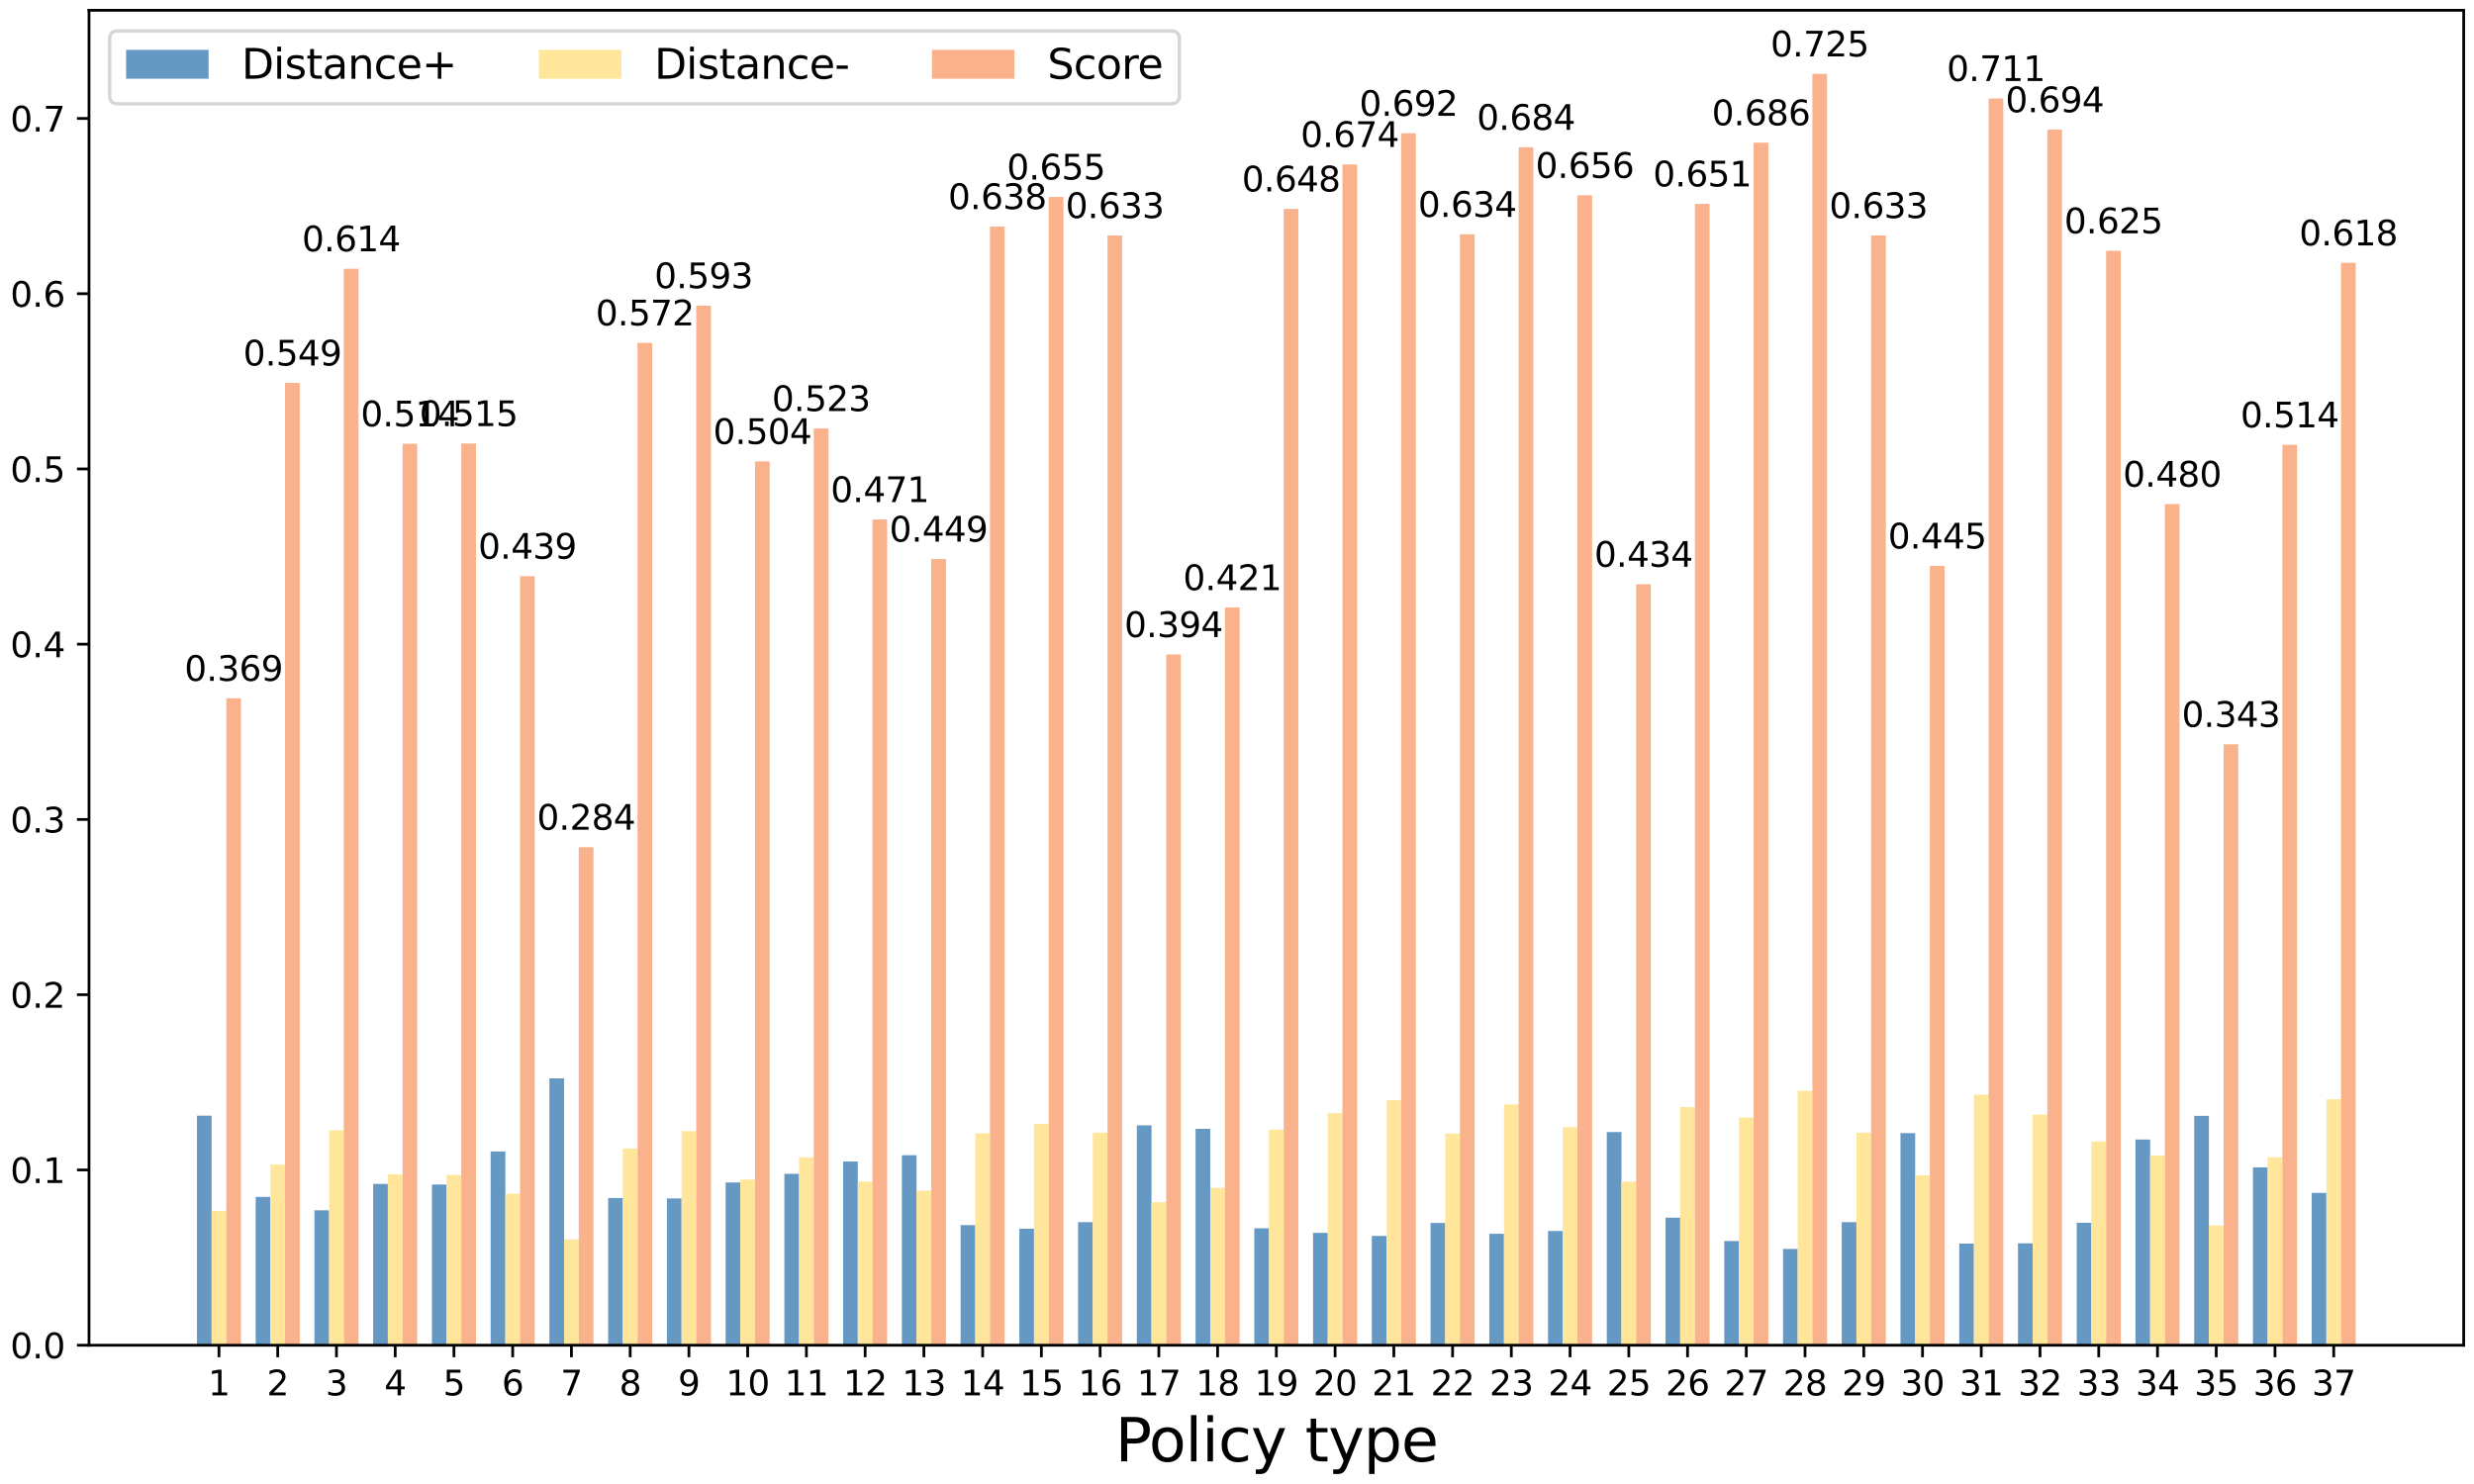 <?xml version="1.0" encoding="utf-8" standalone="no"?>
<!DOCTYPE svg PUBLIC "-//W3C//DTD SVG 1.1//EN"
  "http://www.w3.org/Graphics/SVG/1.1/DTD/svg11.dtd">
<svg xmlns:xlink="http://www.w3.org/1999/xlink" width="720pt" height="432pt" viewBox="0 0 720 432" xmlns="http://www.w3.org/2000/svg" version="1.1">
 <defs>
  <style type="text/css">*{stroke-linejoin: round; stroke-linecap: butt}</style>
 </defs>
 <g id="figure_1">
  <g id="patch_1">
   <path d="M 0 432 
L 720 432 
L 720 0 
L 0 0 
z
" style="fill: #ffffff"/>
  </g>
  <g id="axes_1">
   <g id="patch_2">
    <path d="M 25.903 391.598 
L 717 391.598 
L 717 3 
L 25.903 3 
z
" style="fill: #ffffff"/>
   </g>
   <g id="patch_3">
    <path d="M 57.317 391.598 
L 61.591 391.598 
L 61.591 324.763 
L 57.317 324.763 
z
" clip-path="url(#p31cd4d75b2)" style="fill: #6698c4"/>
   </g>
   <g id="patch_4">
    <path d="M 74.413 391.598 
L 78.687 391.598 
L 78.687 348.424 
L 74.413 348.424 
z
" clip-path="url(#p31cd4d75b2)" style="fill: #6698c4"/>
   </g>
   <g id="patch_5">
    <path d="M 91.508 391.598 
L 95.782 391.598 
L 95.782 352.321 
L 91.508 352.321 
z
" clip-path="url(#p31cd4d75b2)" style="fill: #6698c4"/>
   </g>
   <g id="patch_6">
    <path d="M 108.604 391.598 
L 112.878 391.598 
L 112.878 344.637 
L 108.604 344.637 
z
" clip-path="url(#p31cd4d75b2)" style="fill: #6698c4"/>
   </g>
   <g id="patch_7">
    <path d="M 125.7 391.598 
L 129.974 391.598 
L 129.974 344.818 
L 125.7 344.818 
z
" clip-path="url(#p31cd4d75b2)" style="fill: #6698c4"/>
   </g>
   <g id="patch_8">
    <path d="M 142.796 391.598 
L 147.07 391.598 
L 147.07 335.201 
L 142.796 335.201 
z
" clip-path="url(#p31cd4d75b2)" style="fill: #6698c4"/>
   </g>
   <g id="patch_9">
    <path d="M 159.891 391.598 
L 164.165 391.598 
L 164.165 313.928 
L 159.891 313.928 
z
" clip-path="url(#p31cd4d75b2)" style="fill: #6698c4"/>
   </g>
   <g id="patch_10">
    <path d="M 176.987 391.598 
L 181.261 391.598 
L 181.261 348.758 
L 176.987 348.758 
z
" clip-path="url(#p31cd4d75b2)" style="fill: #6698c4"/>
   </g>
   <g id="patch_11">
    <path d="M 194.083 391.598 
L 198.357 391.598 
L 198.357 348.86 
L 194.083 348.86 
z
" clip-path="url(#p31cd4d75b2)" style="fill: #6698c4"/>
   </g>
   <g id="patch_12">
    <path d="M 211.179 391.598 
L 215.453 391.598 
L 215.453 344.21 
L 211.179 344.21 
z
" clip-path="url(#p31cd4d75b2)" style="fill: #6698c4"/>
   </g>
   <g id="patch_13">
    <path d="M 228.275 391.598 
L 232.548 391.598 
L 232.548 341.708 
L 228.275 341.708 
z
" clip-path="url(#p31cd4d75b2)" style="fill: #6698c4"/>
   </g>
   <g id="patch_14">
    <path d="M 245.37 391.598 
L 249.644 391.598 
L 249.644 338.139 
L 245.37 338.139 
z
" clip-path="url(#p31cd4d75b2)" style="fill: #6698c4"/>
   </g>
   <g id="patch_15">
    <path d="M 262.466 391.598 
L 266.74 391.598 
L 266.74 336.285 
L 262.466 336.285 
z
" clip-path="url(#p31cd4d75b2)" style="fill: #6698c4"/>
   </g>
   <g id="patch_16">
    <path d="M 279.562 391.598 
L 283.836 391.598 
L 283.836 356.639 
L 279.562 356.639 
z
" clip-path="url(#p31cd4d75b2)" style="fill: #6698c4"/>
   </g>
   <g id="patch_17">
    <path d="M 296.658 391.598 
L 300.932 391.598 
L 300.932 357.676 
L 296.658 357.676 
z
" clip-path="url(#p31cd4d75b2)" style="fill: #6698c4"/>
   </g>
   <g id="patch_18">
    <path d="M 313.753 391.598 
L 318.027 391.598 
L 318.027 355.77 
L 313.753 355.77 
z
" clip-path="url(#p31cd4d75b2)" style="fill: #6698c4"/>
   </g>
   <g id="patch_19">
    <path d="M 330.849 391.598 
L 335.123 391.598 
L 335.123 327.584 
L 330.849 327.584 
z
" clip-path="url(#p31cd4d75b2)" style="fill: #6698c4"/>
   </g>
   <g id="patch_20">
    <path d="M 347.945 391.598 
L 352.219 391.598 
L 352.219 328.609 
L 347.945 328.609 
z
" clip-path="url(#p31cd4d75b2)" style="fill: #6698c4"/>
   </g>
   <g id="patch_21">
    <path d="M 365.041 391.598 
L 369.315 391.598 
L 369.315 357.563 
L 365.041 357.563 
z
" clip-path="url(#p31cd4d75b2)" style="fill: #6698c4"/>
   </g>
   <g id="patch_22">
    <path d="M 382.136 391.598 
L 386.41 391.598 
L 386.41 358.878 
L 382.136 358.878 
z
" clip-path="url(#p31cd4d75b2)" style="fill: #6698c4"/>
   </g>
   <g id="patch_23">
    <path d="M 399.232 391.598 
L 403.506 391.598 
L 403.506 359.779 
L 399.232 359.779 
z
" clip-path="url(#p31cd4d75b2)" style="fill: #6698c4"/>
   </g>
   <g id="patch_24">
    <path d="M 416.328 391.598 
L 420.602 391.598 
L 420.602 355.999 
L 416.328 355.999 
z
" clip-path="url(#p31cd4d75b2)" style="fill: #6698c4"/>
   </g>
   <g id="patch_25">
    <path d="M 433.424 391.598 
L 437.698 391.598 
L 437.698 359.154 
L 433.424 359.154 
z
" clip-path="url(#p31cd4d75b2)" style="fill: #6698c4"/>
   </g>
   <g id="patch_26">
    <path d="M 450.519 391.598 
L 454.793 391.598 
L 454.793 358.339 
L 450.519 358.339 
z
" clip-path="url(#p31cd4d75b2)" style="fill: #6698c4"/>
   </g>
   <g id="patch_27">
    <path d="M 467.615 391.598 
L 471.889 391.598 
L 471.889 329.546 
L 467.615 329.546 
z
" clip-path="url(#p31cd4d75b2)" style="fill: #6698c4"/>
   </g>
   <g id="patch_28">
    <path d="M 484.711 391.598 
L 488.985 391.598 
L 488.985 354.465 
L 484.711 354.465 
z
" clip-path="url(#p31cd4d75b2)" style="fill: #6698c4"/>
   </g>
   <g id="patch_29">
    <path d="M 501.807 391.598 
L 506.081 391.598 
L 506.081 361.275 
L 501.807 361.275 
z
" clip-path="url(#p31cd4d75b2)" style="fill: #6698c4"/>
   </g>
   <g id="patch_30">
    <path d="M 518.903 391.598 
L 523.176 391.598 
L 523.176 363.572 
L 518.903 363.572 
z
" clip-path="url(#p31cd4d75b2)" style="fill: #6698c4"/>
   </g>
   <g id="patch_31">
    <path d="M 535.998 391.598 
L 540.272 391.598 
L 540.272 355.77 
L 535.998 355.77 
z
" clip-path="url(#p31cd4d75b2)" style="fill: #6698c4"/>
   </g>
   <g id="patch_32">
    <path d="M 553.094 391.598 
L 557.368 391.598 
L 557.368 329.859 
L 553.094 329.859 
z
" clip-path="url(#p31cd4d75b2)" style="fill: #6698c4"/>
   </g>
   <g id="patch_33">
    <path d="M 570.19 391.598 
L 574.464 391.598 
L 574.464 362.013 
L 570.19 362.013 
z
" clip-path="url(#p31cd4d75b2)" style="fill: #6698c4"/>
   </g>
   <g id="patch_34">
    <path d="M 587.286 391.598 
L 591.56 391.598 
L 591.56 361.941 
L 587.286 361.941 
z
" clip-path="url(#p31cd4d75b2)" style="fill: #6698c4"/>
   </g>
   <g id="patch_35">
    <path d="M 604.381 391.598 
L 608.655 391.598 
L 608.655 355.94 
L 604.381 355.94 
z
" clip-path="url(#p31cd4d75b2)" style="fill: #6698c4"/>
   </g>
   <g id="patch_36">
    <path d="M 621.477 391.598 
L 625.751 391.598 
L 625.751 331.726 
L 621.477 331.726 
z
" clip-path="url(#p31cd4d75b2)" style="fill: #6698c4"/>
   </g>
   <g id="patch_37">
    <path d="M 638.573 391.598 
L 642.847 391.598 
L 642.847 324.822 
L 638.573 324.822 
z
" clip-path="url(#p31cd4d75b2)" style="fill: #6698c4"/>
   </g>
   <g id="patch_38">
    <path d="M 655.669 391.598 
L 659.943 391.598 
L 659.943 339.812 
L 655.669 339.812 
z
" clip-path="url(#p31cd4d75b2)" style="fill: #6698c4"/>
   </g>
   <g id="patch_39">
    <path d="M 672.764 391.598 
L 677.038 391.598 
L 677.038 347.255 
L 672.764 347.255 
z
" clip-path="url(#p31cd4d75b2)" style="fill: #6698c4"/>
   </g>
   <g id="patch_40">
    <path d="M 61.591 391.598 
L 65.865 391.598 
L 65.865 352.491 
L 61.591 352.491 
z
" clip-path="url(#p31cd4d75b2)" style="fill: #ffe69a"/>
   </g>
   <g id="patch_41">
    <path d="M 78.687 391.598 
L 82.96 391.598 
L 82.96 339.027 
L 78.687 339.027 
z
" clip-path="url(#p31cd4d75b2)" style="fill: #ffe69a"/>
   </g>
   <g id="patch_42">
    <path d="M 95.782 391.598 
L 100.056 391.598 
L 100.056 329.057 
L 95.782 329.057 
z
" clip-path="url(#p31cd4d75b2)" style="fill: #ffe69a"/>
   </g>
   <g id="patch_43">
    <path d="M 112.878 391.598 
L 117.152 391.598 
L 117.152 341.858 
L 112.878 341.858 
z
" clip-path="url(#p31cd4d75b2)" style="fill: #ffe69a"/>
   </g>
   <g id="patch_44">
    <path d="M 129.974 391.598 
L 134.248 391.598 
L 134.248 342.02 
L 129.974 342.02 
z
" clip-path="url(#p31cd4d75b2)" style="fill: #ffe69a"/>
   </g>
   <g id="patch_45">
    <path d="M 147.07 391.598 
L 151.344 391.598 
L 151.344 347.498 
L 147.07 347.498 
z
" clip-path="url(#p31cd4d75b2)" style="fill: #ffe69a"/>
   </g>
   <g id="patch_46">
    <path d="M 164.165 391.598 
L 168.439 391.598 
L 168.439 360.763 
L 164.165 360.763 
z
" clip-path="url(#p31cd4d75b2)" style="fill: #ffe69a"/>
   </g>
   <g id="patch_47">
    <path d="M 181.261 391.598 
L 185.535 391.598 
L 185.535 334.351 
L 181.261 334.351 
z
" clip-path="url(#p31cd4d75b2)" style="fill: #ffe69a"/>
   </g>
   <g id="patch_48">
    <path d="M 198.357 391.598 
L 202.631 391.598 
L 202.631 329.277 
L 198.357 329.277 
z
" clip-path="url(#p31cd4d75b2)" style="fill: #ffe69a"/>
   </g>
   <g id="patch_49">
    <path d="M 215.453 391.598 
L 219.727 391.598 
L 219.727 343.387 
L 215.453 343.387 
z
" clip-path="url(#p31cd4d75b2)" style="fill: #ffe69a"/>
   </g>
   <g id="patch_50">
    <path d="M 232.548 391.598 
L 236.822 391.598 
L 236.822 336.878 
L 232.548 336.878 
z
" clip-path="url(#p31cd4d75b2)" style="fill: #ffe69a"/>
   </g>
   <g id="patch_51">
    <path d="M 249.644 391.598 
L 253.918 391.598 
L 253.918 343.968 
L 249.644 343.968 
z
" clip-path="url(#p31cd4d75b2)" style="fill: #ffe69a"/>
   </g>
   <g id="patch_52">
    <path d="M 266.74 391.598 
L 271.014 391.598 
L 271.014 346.601 
L 266.74 346.601 
z
" clip-path="url(#p31cd4d75b2)" style="fill: #ffe69a"/>
   </g>
   <g id="patch_53">
    <path d="M 283.836 391.598 
L 288.11 391.598 
L 288.11 329.892 
L 283.836 329.892 
z
" clip-path="url(#p31cd4d75b2)" style="fill: #ffe69a"/>
   </g>
   <g id="patch_54">
    <path d="M 300.932 391.598 
L 305.205 391.598 
L 305.205 327.138 
L 300.932 327.138 
z
" clip-path="url(#p31cd4d75b2)" style="fill: #ffe69a"/>
   </g>
   <g id="patch_55">
    <path d="M 318.027 391.598 
L 322.301 391.598 
L 322.301 329.742 
L 318.027 329.742 
z
" clip-path="url(#p31cd4d75b2)" style="fill: #ffe69a"/>
   </g>
   <g id="patch_56">
    <path d="M 335.123 391.598 
L 339.397 391.598 
L 339.397 349.955 
L 335.123 349.955 
z
" clip-path="url(#p31cd4d75b2)" style="fill: #ffe69a"/>
   </g>
   <g id="patch_57">
    <path d="M 352.219 391.598 
L 356.493 391.598 
L 356.493 345.812 
L 352.219 345.812 
z
" clip-path="url(#p31cd4d75b2)" style="fill: #ffe69a"/>
   </g>
   <g id="patch_58">
    <path d="M 369.315 391.598 
L 373.589 391.598 
L 373.589 328.834 
L 369.315 328.834 
z
" clip-path="url(#p31cd4d75b2)" style="fill: #ffe69a"/>
   </g>
   <g id="patch_59">
    <path d="M 386.41 391.598 
L 390.684 391.598 
L 390.684 324.019 
L 386.41 324.019 
z
" clip-path="url(#p31cd4d75b2)" style="fill: #ffe69a"/>
   </g>
   <g id="patch_60">
    <path d="M 403.506 391.598 
L 407.78 391.598 
L 407.78 320.265 
L 403.506 320.265 
z
" clip-path="url(#p31cd4d75b2)" style="fill: #ffe69a"/>
   </g>
   <g id="patch_61">
    <path d="M 420.602 391.598 
L 424.876 391.598 
L 424.876 329.963 
L 420.602 329.963 
z
" clip-path="url(#p31cd4d75b2)" style="fill: #ffe69a"/>
   </g>
   <g id="patch_62">
    <path d="M 437.698 391.598 
L 441.972 391.598 
L 441.972 321.516 
L 437.698 321.516 
z
" clip-path="url(#p31cd4d75b2)" style="fill: #ffe69a"/>
   </g>
   <g id="patch_63">
    <path d="M 454.793 391.598 
L 459.067 391.598 
L 459.067 328.137 
L 454.793 328.137 
z
" clip-path="url(#p31cd4d75b2)" style="fill: #ffe69a"/>
   </g>
   <g id="patch_64">
    <path d="M 471.889 391.598 
L 476.163 391.598 
L 476.163 343.973 
L 471.889 343.973 
z
" clip-path="url(#p31cd4d75b2)" style="fill: #ffe69a"/>
   </g>
   <g id="patch_65">
    <path d="M 488.985 391.598 
L 493.259 391.598 
L 493.259 322.249 
L 488.985 322.249 
z
" clip-path="url(#p31cd4d75b2)" style="fill: #ffe69a"/>
   </g>
   <g id="patch_66">
    <path d="M 506.081 391.598 
L 510.355 391.598 
L 510.355 325.298 
L 506.081 325.298 
z
" clip-path="url(#p31cd4d75b2)" style="fill: #ffe69a"/>
   </g>
   <g id="patch_67">
    <path d="M 523.176 391.598 
L 527.45 391.598 
L 527.45 317.551 
L 523.176 317.551 
z
" clip-path="url(#p31cd4d75b2)" style="fill: #ffe69a"/>
   </g>
   <g id="patch_68">
    <path d="M 540.272 391.598 
L 544.546 391.598 
L 544.546 329.742 
L 540.272 329.742 
z
" clip-path="url(#p31cd4d75b2)" style="fill: #ffe69a"/>
   </g>
   <g id="patch_69">
    <path d="M 557.368 391.598 
L 561.642 391.598 
L 561.642 342.162 
L 557.368 342.162 
z
" clip-path="url(#p31cd4d75b2)" style="fill: #ffe69a"/>
   </g>
   <g id="patch_70">
    <path d="M 574.464 391.598 
L 578.738 391.598 
L 578.738 318.668 
L 574.464 318.668 
z
" clip-path="url(#p31cd4d75b2)" style="fill: #ffe69a"/>
   </g>
   <g id="patch_71">
    <path d="M 591.56 391.598 
L 595.834 391.598 
L 595.834 324.464 
L 591.56 324.464 
z
" clip-path="url(#p31cd4d75b2)" style="fill: #ffe69a"/>
   </g>
   <g id="patch_72">
    <path d="M 608.655 391.598 
L 612.929 391.598 
L 612.929 332.294 
L 608.655 332.294 
z
" clip-path="url(#p31cd4d75b2)" style="fill: #ffe69a"/>
   </g>
   <g id="patch_73">
    <path d="M 625.751 391.598 
L 630.025 391.598 
L 630.025 336.341 
L 625.751 336.341 
z
" clip-path="url(#p31cd4d75b2)" style="fill: #ffe69a"/>
   </g>
   <g id="patch_74">
    <path d="M 642.847 391.598 
L 647.121 391.598 
L 647.121 356.753 
L 642.847 356.753 
z
" clip-path="url(#p31cd4d75b2)" style="fill: #ffe69a"/>
   </g>
   <g id="patch_75">
    <path d="M 659.943 391.598 
L 664.217 391.598 
L 664.217 336.877 
L 659.943 336.877 
z
" clip-path="url(#p31cd4d75b2)" style="fill: #ffe69a"/>
   </g>
   <g id="patch_76">
    <path d="M 677.038 391.598 
L 681.312 391.598 
L 681.312 319.98 
L 677.038 319.98 
z
" clip-path="url(#p31cd4d75b2)" style="fill: #ffe69a"/>
   </g>
   <g id="patch_77">
    <path d="M 65.865 391.598 
L 70.139 391.598 
L 70.139 203.277 
L 65.865 203.277 
z
" clip-path="url(#p31cd4d75b2)" style="fill: #fab28c"/>
   </g>
   <g id="patch_78">
    <path d="M 82.96 391.598 
L 87.234 391.598 
L 87.234 111.477 
L 82.96 111.477 
z
" clip-path="url(#p31cd4d75b2)" style="fill: #fab28c"/>
   </g>
   <g id="patch_79">
    <path d="M 100.056 391.598 
L 104.33 391.598 
L 104.33 78.232 
L 100.056 78.232 
z
" clip-path="url(#p31cd4d75b2)" style="fill: #fab28c"/>
   </g>
   <g id="patch_80">
    <path d="M 117.152 391.598 
L 121.426 391.598 
L 121.426 129.184 
L 117.152 129.184 
z
" clip-path="url(#p31cd4d75b2)" style="fill: #fab28c"/>
   </g>
   <g id="patch_81">
    <path d="M 134.248 391.598 
L 138.522 391.598 
L 138.522 129.105 
L 134.248 129.105 
z
" clip-path="url(#p31cd4d75b2)" style="fill: #fab28c"/>
   </g>
   <g id="patch_82">
    <path d="M 151.344 391.598 
L 155.618 391.598 
L 155.618 167.727 
L 151.344 167.727 
z
" clip-path="url(#p31cd4d75b2)" style="fill: #fab28c"/>
   </g>
   <g id="patch_83">
    <path d="M 168.439 391.598 
L 172.713 391.598 
L 172.713 246.618 
L 168.439 246.618 
z
" clip-path="url(#p31cd4d75b2)" style="fill: #fab28c"/>
   </g>
   <g id="patch_84">
    <path d="M 185.535 391.598 
L 189.809 391.598 
L 189.809 99.797 
L 185.535 99.797 
z
" clip-path="url(#p31cd4d75b2)" style="fill: #fab28c"/>
   </g>
   <g id="patch_85">
    <path d="M 202.631 391.598 
L 206.905 391.598 
L 206.905 88.965 
L 202.631 88.965 
z
" clip-path="url(#p31cd4d75b2)" style="fill: #fab28c"/>
   </g>
   <g id="patch_86">
    <path d="M 219.727 391.598 
L 224.001 391.598 
L 224.001 134.318 
L 219.727 134.318 
z
" clip-path="url(#p31cd4d75b2)" style="fill: #fab28c"/>
   </g>
   <g id="patch_87">
    <path d="M 236.822 391.598 
L 241.096 391.598 
L 241.096 124.737 
L 236.822 124.737 
z
" clip-path="url(#p31cd4d75b2)" style="fill: #fab28c"/>
   </g>
   <g id="patch_88">
    <path d="M 253.918 391.598 
L 258.192 391.598 
L 258.192 151.223 
L 253.918 151.223 
z
" clip-path="url(#p31cd4d75b2)" style="fill: #fab28c"/>
   </g>
   <g id="patch_89">
    <path d="M 271.014 391.598 
L 275.288 391.598 
L 275.288 162.748 
L 271.014 162.748 
z
" clip-path="url(#p31cd4d75b2)" style="fill: #fab28c"/>
   </g>
   <g id="patch_90">
    <path d="M 288.11 391.598 
L 292.384 391.598 
L 292.384 65.933 
L 288.11 65.933 
z
" clip-path="url(#p31cd4d75b2)" style="fill: #fab28c"/>
   </g>
   <g id="patch_91">
    <path d="M 305.205 391.598 
L 309.479 391.598 
L 309.479 57.336 
L 305.205 57.336 
z
" clip-path="url(#p31cd4d75b2)" style="fill: #fab28c"/>
   </g>
   <g id="patch_92">
    <path d="M 322.301 391.598 
L 326.575 391.598 
L 326.575 68.546 
L 322.301 68.546 
z
" clip-path="url(#p31cd4d75b2)" style="fill: #fab28c"/>
   </g>
   <g id="patch_93">
    <path d="M 339.397 391.598 
L 343.671 391.598 
L 343.671 190.526 
L 339.397 190.526 
z
" clip-path="url(#p31cd4d75b2)" style="fill: #fab28c"/>
   </g>
   <g id="patch_94">
    <path d="M 356.493 391.598 
L 360.767 391.598 
L 360.767 176.858 
L 356.493 176.858 
z
" clip-path="url(#p31cd4d75b2)" style="fill: #fab28c"/>
   </g>
   <g id="patch_95">
    <path d="M 373.589 391.598 
L 377.862 391.598 
L 377.862 60.808 
L 373.589 60.808 
z
" clip-path="url(#p31cd4d75b2)" style="fill: #fab28c"/>
   </g>
   <g id="patch_96">
    <path d="M 390.684 391.598 
L 394.958 391.598 
L 394.958 47.858 
L 390.684 47.858 
z
" clip-path="url(#p31cd4d75b2)" style="fill: #fab28c"/>
   </g>
   <g id="patch_97">
    <path d="M 407.78 391.598 
L 412.054 391.598 
L 412.054 38.801 
L 407.78 38.801 
z
" clip-path="url(#p31cd4d75b2)" style="fill: #fab28c"/>
   </g>
   <g id="patch_98">
    <path d="M 424.876 391.598 
L 429.15 391.598 
L 429.15 68.21 
L 424.876 68.21 
z
" clip-path="url(#p31cd4d75b2)" style="fill: #fab28c"/>
   </g>
   <g id="patch_99">
    <path d="M 441.972 391.598 
L 446.246 391.598 
L 446.246 42.87 
L 441.972 42.87 
z
" clip-path="url(#p31cd4d75b2)" style="fill: #fab28c"/>
   </g>
   <g id="patch_100">
    <path d="M 459.067 391.598 
L 463.341 391.598 
L 463.341 56.86 
L 459.067 56.86 
z
" clip-path="url(#p31cd4d75b2)" style="fill: #fab28c"/>
   </g>
   <g id="patch_101">
    <path d="M 476.163 391.598 
L 480.437 391.598 
L 480.437 170.066 
L 476.163 170.066 
z
" clip-path="url(#p31cd4d75b2)" style="fill: #fab28c"/>
   </g>
   <g id="patch_102">
    <path d="M 493.259 391.598 
L 497.533 391.598 
L 497.533 59.34 
L 493.259 59.34 
z
" clip-path="url(#p31cd4d75b2)" style="fill: #fab28c"/>
   </g>
   <g id="patch_103">
    <path d="M 510.355 391.598 
L 514.629 391.598 
L 514.629 41.535 
L 510.355 41.535 
z
" clip-path="url(#p31cd4d75b2)" style="fill: #fab28c"/>
   </g>
   <g id="patch_104">
    <path d="M 527.45 391.598 
L 531.724 391.598 
L 531.724 21.505 
L 527.45 21.505 
z
" clip-path="url(#p31cd4d75b2)" style="fill: #fab28c"/>
   </g>
   <g id="patch_105">
    <path d="M 544.546 391.598 
L 548.82 391.598 
L 548.82 68.546 
L 544.546 68.546 
z
" clip-path="url(#p31cd4d75b2)" style="fill: #fab28c"/>
   </g>
   <g id="patch_106">
    <path d="M 561.642 391.598 
L 565.916 391.598 
L 565.916 164.743 
L 561.642 164.743 
z
" clip-path="url(#p31cd4d75b2)" style="fill: #fab28c"/>
   </g>
   <g id="patch_107">
    <path d="M 578.738 391.598 
L 583.012 391.598 
L 583.012 28.659 
L 578.738 28.659 
z
" clip-path="url(#p31cd4d75b2)" style="fill: #fab28c"/>
   </g>
   <g id="patch_108">
    <path d="M 595.834 391.598 
L 600.107 391.598 
L 600.107 37.747 
L 595.834 37.747 
z
" clip-path="url(#p31cd4d75b2)" style="fill: #fab28c"/>
   </g>
   <g id="patch_109">
    <path d="M 612.929 391.598 
L 617.203 391.598 
L 617.203 72.997 
L 612.929 72.997 
z
" clip-path="url(#p31cd4d75b2)" style="fill: #fab28c"/>
   </g>
   <g id="patch_110">
    <path d="M 630.025 391.598 
L 634.299 391.598 
L 634.299 146.74 
L 630.025 146.74 
z
" clip-path="url(#p31cd4d75b2)" style="fill: #fab28c"/>
   </g>
   <g id="patch_111">
    <path d="M 647.121 391.598 
L 651.395 391.598 
L 651.395 216.666 
L 647.121 216.666 
z
" clip-path="url(#p31cd4d75b2)" style="fill: #fab28c"/>
   </g>
   <g id="patch_112">
    <path d="M 664.217 391.598 
L 668.491 391.598 
L 668.491 129.485 
L 664.217 129.485 
z
" clip-path="url(#p31cd4d75b2)" style="fill: #fab28c"/>
   </g>
   <g id="patch_113">
    <path d="M 681.312 391.598 
L 685.586 391.598 
L 685.586 76.517 
L 681.312 76.517 
z
" clip-path="url(#p31cd4d75b2)" style="fill: #fab28c"/>
   </g>
   <g id="matplotlib.axis_1">
    <g id="xtick_1">
     <g id="line2d_1">
      <defs>
       <path id="m6668aae2ac" d="M 0 0 
L 0 3.5 
" style="stroke: #000000; stroke-width: 0.8"/>
      </defs>
      <g>
       <use xlink:href="#m6668aae2ac" x="63.728" y="391.598" style="stroke: #000000; stroke-width: 0.8"/>
      </g>
     </g>
     <g id="text_1">
      <!-- 1 -->
      <g transform="translate(60.547 406.196) scale(0.1 -0.1)">
       <defs>
        <path id="DejaVuSans-31" d="M 794 531 
L 1825 531 
L 1825 4091 
L 703 3866 
L 703 4441 
L 1819 4666 
L 2450 4666 
L 2450 531 
L 3481 531 
L 3481 0 
L 794 0 
L 794 531 
z
" transform="scale(0.016)"/>
       </defs>
       <use xlink:href="#DejaVuSans-31"/>
      </g>
     </g>
    </g>
    <g id="xtick_2">
     <g id="line2d_2">
      <g>
       <use xlink:href="#m6668aae2ac" x="80.824" y="391.598" style="stroke: #000000; stroke-width: 0.8"/>
      </g>
     </g>
     <g id="text_2">
      <!-- 2 -->
      <g transform="translate(77.642 406.196) scale(0.1 -0.1)">
       <defs>
        <path id="DejaVuSans-32" d="M 1228 531 
L 3431 531 
L 3431 0 
L 469 0 
L 469 531 
Q 828 903 1448 1529 
Q 2069 2156 2228 2338 
Q 2531 2678 2651 2914 
Q 2772 3150 2772 3378 
Q 2772 3750 2511 3984 
Q 2250 4219 1831 4219 
Q 1534 4219 1204 4116 
Q 875 4013 500 3803 
L 500 4441 
Q 881 4594 1212 4672 
Q 1544 4750 1819 4750 
Q 2544 4750 2975 4387 
Q 3406 4025 3406 3419 
Q 3406 3131 3298 2873 
Q 3191 2616 2906 2266 
Q 2828 2175 2409 1742 
Q 1991 1309 1228 531 
z
" transform="scale(0.016)"/>
       </defs>
       <use xlink:href="#DejaVuSans-32"/>
      </g>
     </g>
    </g>
    <g id="xtick_3">
     <g id="line2d_3">
      <g>
       <use xlink:href="#m6668aae2ac" x="97.919" y="391.598" style="stroke: #000000; stroke-width: 0.8"/>
      </g>
     </g>
     <g id="text_3">
      <!-- 3 -->
      <g transform="translate(94.738 406.196) scale(0.1 -0.1)">
       <defs>
        <path id="DejaVuSans-33" d="M 2597 2516 
Q 3050 2419 3304 2112 
Q 3559 1806 3559 1356 
Q 3559 666 3084 287 
Q 2609 -91 1734 -91 
Q 1441 -91 1130 -33 
Q 819 25 488 141 
L 488 750 
Q 750 597 1062 519 
Q 1375 441 1716 441 
Q 2309 441 2620 675 
Q 2931 909 2931 1356 
Q 2931 1769 2642 2001 
Q 2353 2234 1838 2234 
L 1294 2234 
L 1294 2753 
L 1863 2753 
Q 2328 2753 2575 2939 
Q 2822 3125 2822 3475 
Q 2822 3834 2567 4026 
Q 2313 4219 1838 4219 
Q 1578 4219 1281 4162 
Q 984 4106 628 3988 
L 628 4550 
Q 988 4650 1302 4700 
Q 1616 4750 1894 4750 
Q 2613 4750 3031 4423 
Q 3450 4097 3450 3541 
Q 3450 3153 3228 2886 
Q 3006 2619 2597 2516 
z
" transform="scale(0.016)"/>
       </defs>
       <use xlink:href="#DejaVuSans-33"/>
      </g>
     </g>
    </g>
    <g id="xtick_4">
     <g id="line2d_4">
      <g>
       <use xlink:href="#m6668aae2ac" x="115.015" y="391.598" style="stroke: #000000; stroke-width: 0.8"/>
      </g>
     </g>
     <g id="text_4">
      <!-- 4 -->
      <g transform="translate(111.834 406.196) scale(0.1 -0.1)">
       <defs>
        <path id="DejaVuSans-34" d="M 2419 4116 
L 825 1625 
L 2419 1625 
L 2419 4116 
z
M 2253 4666 
L 3047 4666 
L 3047 1625 
L 3713 1625 
L 3713 1100 
L 3047 1100 
L 3047 0 
L 2419 0 
L 2419 1100 
L 313 1100 
L 313 1709 
L 2253 4666 
z
" transform="scale(0.016)"/>
       </defs>
       <use xlink:href="#DejaVuSans-34"/>
      </g>
     </g>
    </g>
    <g id="xtick_5">
     <g id="line2d_5">
      <g>
       <use xlink:href="#m6668aae2ac" x="132.111" y="391.598" style="stroke: #000000; stroke-width: 0.8"/>
      </g>
     </g>
     <g id="text_5">
      <!-- 5 -->
      <g transform="translate(128.93 406.196) scale(0.1 -0.1)">
       <defs>
        <path id="DejaVuSans-35" d="M 691 4666 
L 3169 4666 
L 3169 4134 
L 1269 4134 
L 1269 2991 
Q 1406 3038 1543 3061 
Q 1681 3084 1819 3084 
Q 2600 3084 3056 2656 
Q 3513 2228 3513 1497 
Q 3513 744 3044 326 
Q 2575 -91 1722 -91 
Q 1428 -91 1123 -41 
Q 819 9 494 109 
L 494 744 
Q 775 591 1075 516 
Q 1375 441 1709 441 
Q 2250 441 2565 725 
Q 2881 1009 2881 1497 
Q 2881 1984 2565 2268 
Q 2250 2553 1709 2553 
Q 1456 2553 1204 2497 
Q 953 2441 691 2322 
L 691 4666 
z
" transform="scale(0.016)"/>
       </defs>
       <use xlink:href="#DejaVuSans-35"/>
      </g>
     </g>
    </g>
    <g id="xtick_6">
     <g id="line2d_6">
      <g>
       <use xlink:href="#m6668aae2ac" x="149.207" y="391.598" style="stroke: #000000; stroke-width: 0.8"/>
      </g>
     </g>
     <g id="text_6">
      <!-- 6 -->
      <g transform="translate(146.025 406.196) scale(0.1 -0.1)">
       <defs>
        <path id="DejaVuSans-36" d="M 2113 2584 
Q 1688 2584 1439 2293 
Q 1191 2003 1191 1497 
Q 1191 994 1439 701 
Q 1688 409 2113 409 
Q 2538 409 2786 701 
Q 3034 994 3034 1497 
Q 3034 2003 2786 2293 
Q 2538 2584 2113 2584 
z
M 3366 4563 
L 3366 3988 
Q 3128 4100 2886 4159 
Q 2644 4219 2406 4219 
Q 1781 4219 1451 3797 
Q 1122 3375 1075 2522 
Q 1259 2794 1537 2939 
Q 1816 3084 2150 3084 
Q 2853 3084 3261 2657 
Q 3669 2231 3669 1497 
Q 3669 778 3244 343 
Q 2819 -91 2113 -91 
Q 1303 -91 875 529 
Q 447 1150 447 2328 
Q 447 3434 972 4092 
Q 1497 4750 2381 4750 
Q 2619 4750 2861 4703 
Q 3103 4656 3366 4563 
z
" transform="scale(0.016)"/>
       </defs>
       <use xlink:href="#DejaVuSans-36"/>
      </g>
     </g>
    </g>
    <g id="xtick_7">
     <g id="line2d_7">
      <g>
       <use xlink:href="#m6668aae2ac" x="166.302" y="391.598" style="stroke: #000000; stroke-width: 0.8"/>
      </g>
     </g>
     <g id="text_7">
      <!-- 7 -->
      <g transform="translate(163.121 406.196) scale(0.1 -0.1)">
       <defs>
        <path id="DejaVuSans-37" d="M 525 4666 
L 3525 4666 
L 3525 4397 
L 1831 0 
L 1172 0 
L 2766 4134 
L 525 4134 
L 525 4666 
z
" transform="scale(0.016)"/>
       </defs>
       <use xlink:href="#DejaVuSans-37"/>
      </g>
     </g>
    </g>
    <g id="xtick_8">
     <g id="line2d_8">
      <g>
       <use xlink:href="#m6668aae2ac" x="183.398" y="391.598" style="stroke: #000000; stroke-width: 0.8"/>
      </g>
     </g>
     <g id="text_8">
      <!-- 8 -->
      <g transform="translate(180.217 406.196) scale(0.1 -0.1)">
       <defs>
        <path id="DejaVuSans-38" d="M 2034 2216 
Q 1584 2216 1326 1975 
Q 1069 1734 1069 1313 
Q 1069 891 1326 650 
Q 1584 409 2034 409 
Q 2484 409 2743 651 
Q 3003 894 3003 1313 
Q 3003 1734 2745 1975 
Q 2488 2216 2034 2216 
z
M 1403 2484 
Q 997 2584 770 2862 
Q 544 3141 544 3541 
Q 544 4100 942 4425 
Q 1341 4750 2034 4750 
Q 2731 4750 3128 4425 
Q 3525 4100 3525 3541 
Q 3525 3141 3298 2862 
Q 3072 2584 2669 2484 
Q 3125 2378 3379 2068 
Q 3634 1759 3634 1313 
Q 3634 634 3220 271 
Q 2806 -91 2034 -91 
Q 1263 -91 848 271 
Q 434 634 434 1313 
Q 434 1759 690 2068 
Q 947 2378 1403 2484 
z
M 1172 3481 
Q 1172 3119 1398 2916 
Q 1625 2713 2034 2713 
Q 2441 2713 2670 2916 
Q 2900 3119 2900 3481 
Q 2900 3844 2670 4047 
Q 2441 4250 2034 4250 
Q 1625 4250 1398 4047 
Q 1172 3844 1172 3481 
z
" transform="scale(0.016)"/>
       </defs>
       <use xlink:href="#DejaVuSans-38"/>
      </g>
     </g>
    </g>
    <g id="xtick_9">
     <g id="line2d_9">
      <g>
       <use xlink:href="#m6668aae2ac" x="200.494" y="391.598" style="stroke: #000000; stroke-width: 0.8"/>
      </g>
     </g>
     <g id="text_9">
      <!-- 9 -->
      <g transform="translate(197.313 406.196) scale(0.1 -0.1)">
       <defs>
        <path id="DejaVuSans-39" d="M 703 97 
L 703 672 
Q 941 559 1184 500 
Q 1428 441 1663 441 
Q 2288 441 2617 861 
Q 2947 1281 2994 2138 
Q 2813 1869 2534 1725 
Q 2256 1581 1919 1581 
Q 1219 1581 811 2004 
Q 403 2428 403 3163 
Q 403 3881 828 4315 
Q 1253 4750 1959 4750 
Q 2769 4750 3195 4129 
Q 3622 3509 3622 2328 
Q 3622 1225 3098 567 
Q 2575 -91 1691 -91 
Q 1453 -91 1209 -44 
Q 966 3 703 97 
z
M 1959 2075 
Q 2384 2075 2632 2365 
Q 2881 2656 2881 3163 
Q 2881 3666 2632 3958 
Q 2384 4250 1959 4250 
Q 1534 4250 1286 3958 
Q 1038 3666 1038 3163 
Q 1038 2656 1286 2365 
Q 1534 2075 1959 2075 
z
" transform="scale(0.016)"/>
       </defs>
       <use xlink:href="#DejaVuSans-39"/>
      </g>
     </g>
    </g>
    <g id="xtick_10">
     <g id="line2d_10">
      <g>
       <use xlink:href="#m6668aae2ac" x="217.59" y="391.598" style="stroke: #000000; stroke-width: 0.8"/>
      </g>
     </g>
     <g id="text_10">
      <!-- 10 -->
      <g transform="translate(211.227 406.196) scale(0.1 -0.1)">
       <defs>
        <path id="DejaVuSans-30" d="M 2034 4250 
Q 1547 4250 1301 3770 
Q 1056 3291 1056 2328 
Q 1056 1369 1301 889 
Q 1547 409 2034 409 
Q 2525 409 2770 889 
Q 3016 1369 3016 2328 
Q 3016 3291 2770 3770 
Q 2525 4250 2034 4250 
z
M 2034 4750 
Q 2819 4750 3233 4129 
Q 3647 3509 3647 2328 
Q 3647 1150 3233 529 
Q 2819 -91 2034 -91 
Q 1250 -91 836 529 
Q 422 1150 422 2328 
Q 422 3509 836 4129 
Q 1250 4750 2034 4750 
z
" transform="scale(0.016)"/>
       </defs>
       <use xlink:href="#DejaVuSans-31"/>
       <use xlink:href="#DejaVuSans-30" x="63.623"/>
      </g>
     </g>
    </g>
    <g id="xtick_11">
     <g id="line2d_11">
      <g>
       <use xlink:href="#m6668aae2ac" x="234.685" y="391.598" style="stroke: #000000; stroke-width: 0.8"/>
      </g>
     </g>
     <g id="text_11">
      <!-- 11 -->
      <g transform="translate(228.323 406.196) scale(0.1 -0.1)">
       <use xlink:href="#DejaVuSans-31"/>
       <use xlink:href="#DejaVuSans-31" x="63.623"/>
      </g>
     </g>
    </g>
    <g id="xtick_12">
     <g id="line2d_12">
      <g>
       <use xlink:href="#m6668aae2ac" x="251.781" y="391.598" style="stroke: #000000; stroke-width: 0.8"/>
      </g>
     </g>
     <g id="text_12">
      <!-- 12 -->
      <g transform="translate(245.419 406.196) scale(0.1 -0.1)">
       <use xlink:href="#DejaVuSans-31"/>
       <use xlink:href="#DejaVuSans-32" x="63.623"/>
      </g>
     </g>
    </g>
    <g id="xtick_13">
     <g id="line2d_13">
      <g>
       <use xlink:href="#m6668aae2ac" x="268.877" y="391.598" style="stroke: #000000; stroke-width: 0.8"/>
      </g>
     </g>
     <g id="text_13">
      <!-- 13 -->
      <g transform="translate(262.514 406.196) scale(0.1 -0.1)">
       <use xlink:href="#DejaVuSans-31"/>
       <use xlink:href="#DejaVuSans-33" x="63.623"/>
      </g>
     </g>
    </g>
    <g id="xtick_14">
     <g id="line2d_14">
      <g>
       <use xlink:href="#m6668aae2ac" x="285.973" y="391.598" style="stroke: #000000; stroke-width: 0.8"/>
      </g>
     </g>
     <g id="text_14">
      <!-- 14 -->
      <g transform="translate(279.61 406.196) scale(0.1 -0.1)">
       <use xlink:href="#DejaVuSans-31"/>
       <use xlink:href="#DejaVuSans-34" x="63.623"/>
      </g>
     </g>
    </g>
    <g id="xtick_15">
     <g id="line2d_15">
      <g>
       <use xlink:href="#m6668aae2ac" x="303.068" y="391.598" style="stroke: #000000; stroke-width: 0.8"/>
      </g>
     </g>
     <g id="text_15">
      <!-- 15 -->
      <g transform="translate(296.706 406.196) scale(0.1 -0.1)">
       <use xlink:href="#DejaVuSans-31"/>
       <use xlink:href="#DejaVuSans-35" x="63.623"/>
      </g>
     </g>
    </g>
    <g id="xtick_16">
     <g id="line2d_16">
      <g>
       <use xlink:href="#m6668aae2ac" x="320.164" y="391.598" style="stroke: #000000; stroke-width: 0.8"/>
      </g>
     </g>
     <g id="text_16">
      <!-- 16 -->
      <g transform="translate(313.802 406.196) scale(0.1 -0.1)">
       <use xlink:href="#DejaVuSans-31"/>
       <use xlink:href="#DejaVuSans-36" x="63.623"/>
      </g>
     </g>
    </g>
    <g id="xtick_17">
     <g id="line2d_17">
      <g>
       <use xlink:href="#m6668aae2ac" x="337.26" y="391.598" style="stroke: #000000; stroke-width: 0.8"/>
      </g>
     </g>
     <g id="text_17">
      <!-- 17 -->
      <g transform="translate(330.898 406.196) scale(0.1 -0.1)">
       <use xlink:href="#DejaVuSans-31"/>
       <use xlink:href="#DejaVuSans-37" x="63.623"/>
      </g>
     </g>
    </g>
    <g id="xtick_18">
     <g id="line2d_18">
      <g>
       <use xlink:href="#m6668aae2ac" x="354.356" y="391.598" style="stroke: #000000; stroke-width: 0.8"/>
      </g>
     </g>
     <g id="text_18">
      <!-- 18 -->
      <g transform="translate(347.993 406.196) scale(0.1 -0.1)">
       <use xlink:href="#DejaVuSans-31"/>
       <use xlink:href="#DejaVuSans-38" x="63.623"/>
      </g>
     </g>
    </g>
    <g id="xtick_19">
     <g id="line2d_19">
      <g>
       <use xlink:href="#m6668aae2ac" x="371.452" y="391.598" style="stroke: #000000; stroke-width: 0.8"/>
      </g>
     </g>
     <g id="text_19">
      <!-- 19 -->
      <g transform="translate(365.089 406.196) scale(0.1 -0.1)">
       <use xlink:href="#DejaVuSans-31"/>
       <use xlink:href="#DejaVuSans-39" x="63.623"/>
      </g>
     </g>
    </g>
    <g id="xtick_20">
     <g id="line2d_20">
      <g>
       <use xlink:href="#m6668aae2ac" x="388.547" y="391.598" style="stroke: #000000; stroke-width: 0.8"/>
      </g>
     </g>
     <g id="text_20">
      <!-- 20 -->
      <g transform="translate(382.185 406.196) scale(0.1 -0.1)">
       <use xlink:href="#DejaVuSans-32"/>
       <use xlink:href="#DejaVuSans-30" x="63.623"/>
      </g>
     </g>
    </g>
    <g id="xtick_21">
     <g id="line2d_21">
      <g>
       <use xlink:href="#m6668aae2ac" x="405.643" y="391.598" style="stroke: #000000; stroke-width: 0.8"/>
      </g>
     </g>
     <g id="text_21">
      <!-- 21 -->
      <g transform="translate(399.281 406.196) scale(0.1 -0.1)">
       <use xlink:href="#DejaVuSans-32"/>
       <use xlink:href="#DejaVuSans-31" x="63.623"/>
      </g>
     </g>
    </g>
    <g id="xtick_22">
     <g id="line2d_22">
      <g>
       <use xlink:href="#m6668aae2ac" x="422.739" y="391.598" style="stroke: #000000; stroke-width: 0.8"/>
      </g>
     </g>
     <g id="text_22">
      <!-- 22 -->
      <g transform="translate(416.376 406.196) scale(0.1 -0.1)">
       <use xlink:href="#DejaVuSans-32"/>
       <use xlink:href="#DejaVuSans-32" x="63.623"/>
      </g>
     </g>
    </g>
    <g id="xtick_23">
     <g id="line2d_23">
      <g>
       <use xlink:href="#m6668aae2ac" x="439.835" y="391.598" style="stroke: #000000; stroke-width: 0.8"/>
      </g>
     </g>
     <g id="text_23">
      <!-- 23 -->
      <g transform="translate(433.472 406.196) scale(0.1 -0.1)">
       <use xlink:href="#DejaVuSans-32"/>
       <use xlink:href="#DejaVuSans-33" x="63.623"/>
      </g>
     </g>
    </g>
    <g id="xtick_24">
     <g id="line2d_24">
      <g>
       <use xlink:href="#m6668aae2ac" x="456.93" y="391.598" style="stroke: #000000; stroke-width: 0.8"/>
      </g>
     </g>
     <g id="text_24">
      <!-- 24 -->
      <g transform="translate(450.568 406.196) scale(0.1 -0.1)">
       <use xlink:href="#DejaVuSans-32"/>
       <use xlink:href="#DejaVuSans-34" x="63.623"/>
      </g>
     </g>
    </g>
    <g id="xtick_25">
     <g id="line2d_25">
      <g>
       <use xlink:href="#m6668aae2ac" x="474.026" y="391.598" style="stroke: #000000; stroke-width: 0.8"/>
      </g>
     </g>
     <g id="text_25">
      <!-- 25 -->
      <g transform="translate(467.664 406.196) scale(0.1 -0.1)">
       <use xlink:href="#DejaVuSans-32"/>
       <use xlink:href="#DejaVuSans-35" x="63.623"/>
      </g>
     </g>
    </g>
    <g id="xtick_26">
     <g id="line2d_26">
      <g>
       <use xlink:href="#m6668aae2ac" x="491.122" y="391.598" style="stroke: #000000; stroke-width: 0.8"/>
      </g>
     </g>
     <g id="text_26">
      <!-- 26 -->
      <g transform="translate(484.759 406.196) scale(0.1 -0.1)">
       <use xlink:href="#DejaVuSans-32"/>
       <use xlink:href="#DejaVuSans-36" x="63.623"/>
      </g>
     </g>
    </g>
    <g id="xtick_27">
     <g id="line2d_27">
      <g>
       <use xlink:href="#m6668aae2ac" x="508.218" y="391.598" style="stroke: #000000; stroke-width: 0.8"/>
      </g>
     </g>
     <g id="text_27">
      <!-- 27 -->
      <g transform="translate(501.855 406.196) scale(0.1 -0.1)">
       <use xlink:href="#DejaVuSans-32"/>
       <use xlink:href="#DejaVuSans-37" x="63.623"/>
      </g>
     </g>
    </g>
    <g id="xtick_28">
     <g id="line2d_28">
      <g>
       <use xlink:href="#m6668aae2ac" x="525.313" y="391.598" style="stroke: #000000; stroke-width: 0.8"/>
      </g>
     </g>
     <g id="text_28">
      <!-- 28 -->
      <g transform="translate(518.951 406.196) scale(0.1 -0.1)">
       <use xlink:href="#DejaVuSans-32"/>
       <use xlink:href="#DejaVuSans-38" x="63.623"/>
      </g>
     </g>
    </g>
    <g id="xtick_29">
     <g id="line2d_29">
      <g>
       <use xlink:href="#m6668aae2ac" x="542.409" y="391.598" style="stroke: #000000; stroke-width: 0.8"/>
      </g>
     </g>
     <g id="text_29">
      <!-- 29 -->
      <g transform="translate(536.047 406.196) scale(0.1 -0.1)">
       <use xlink:href="#DejaVuSans-32"/>
       <use xlink:href="#DejaVuSans-39" x="63.623"/>
      </g>
     </g>
    </g>
    <g id="xtick_30">
     <g id="line2d_30">
      <g>
       <use xlink:href="#m6668aae2ac" x="559.505" y="391.598" style="stroke: #000000; stroke-width: 0.8"/>
      </g>
     </g>
     <g id="text_30">
      <!-- 30 -->
      <g transform="translate(553.143 406.196) scale(0.1 -0.1)">
       <use xlink:href="#DejaVuSans-33"/>
       <use xlink:href="#DejaVuSans-30" x="63.623"/>
      </g>
     </g>
    </g>
    <g id="xtick_31">
     <g id="line2d_31">
      <g>
       <use xlink:href="#m6668aae2ac" x="576.601" y="391.598" style="stroke: #000000; stroke-width: 0.8"/>
      </g>
     </g>
     <g id="text_31">
      <!-- 31 -->
      <g transform="translate(570.238 406.196) scale(0.1 -0.1)">
       <use xlink:href="#DejaVuSans-33"/>
       <use xlink:href="#DejaVuSans-31" x="63.623"/>
      </g>
     </g>
    </g>
    <g id="xtick_32">
     <g id="line2d_32">
      <g>
       <use xlink:href="#m6668aae2ac" x="593.697" y="391.598" style="stroke: #000000; stroke-width: 0.8"/>
      </g>
     </g>
     <g id="text_32">
      <!-- 32 -->
      <g transform="translate(587.334 406.196) scale(0.1 -0.1)">
       <use xlink:href="#DejaVuSans-33"/>
       <use xlink:href="#DejaVuSans-32" x="63.623"/>
      </g>
     </g>
    </g>
    <g id="xtick_33">
     <g id="line2d_33">
      <g>
       <use xlink:href="#m6668aae2ac" x="610.792" y="391.598" style="stroke: #000000; stroke-width: 0.8"/>
      </g>
     </g>
     <g id="text_33">
      <!-- 33 -->
      <g transform="translate(604.43 406.196) scale(0.1 -0.1)">
       <use xlink:href="#DejaVuSans-33"/>
       <use xlink:href="#DejaVuSans-33" x="63.623"/>
      </g>
     </g>
    </g>
    <g id="xtick_34">
     <g id="line2d_34">
      <g>
       <use xlink:href="#m6668aae2ac" x="627.888" y="391.598" style="stroke: #000000; stroke-width: 0.8"/>
      </g>
     </g>
     <g id="text_34">
      <!-- 34 -->
      <g transform="translate(621.526 406.196) scale(0.1 -0.1)">
       <use xlink:href="#DejaVuSans-33"/>
       <use xlink:href="#DejaVuSans-34" x="63.623"/>
      </g>
     </g>
    </g>
    <g id="xtick_35">
     <g id="line2d_35">
      <g>
       <use xlink:href="#m6668aae2ac" x="644.984" y="391.598" style="stroke: #000000; stroke-width: 0.8"/>
      </g>
     </g>
     <g id="text_35">
      <!-- 35 -->
      <g transform="translate(638.621 406.196) scale(0.1 -0.1)">
       <use xlink:href="#DejaVuSans-33"/>
       <use xlink:href="#DejaVuSans-35" x="63.623"/>
      </g>
     </g>
    </g>
    <g id="xtick_36">
     <g id="line2d_36">
      <g>
       <use xlink:href="#m6668aae2ac" x="662.08" y="391.598" style="stroke: #000000; stroke-width: 0.8"/>
      </g>
     </g>
     <g id="text_36">
      <!-- 36 -->
      <g transform="translate(655.717 406.196) scale(0.1 -0.1)">
       <use xlink:href="#DejaVuSans-33"/>
       <use xlink:href="#DejaVuSans-36" x="63.623"/>
      </g>
     </g>
    </g>
    <g id="xtick_37">
     <g id="line2d_37">
      <g>
       <use xlink:href="#m6668aae2ac" x="679.175" y="391.598" style="stroke: #000000; stroke-width: 0.8"/>
      </g>
     </g>
     <g id="text_37">
      <!-- 37 -->
      <g transform="translate(672.813 406.196) scale(0.1 -0.1)">
       <use xlink:href="#DejaVuSans-33"/>
       <use xlink:href="#DejaVuSans-37" x="63.623"/>
      </g>
     </g>
    </g>
    <g id="text_38">
     <!-- Policy type -->
     <g transform="translate(324.555 425.406) scale(0.173 -0.173)">
      <defs>
       <path id="DejaVuSans-50" d="M 1259 4147 
L 1259 2394 
L 2053 2394 
Q 2494 2394 2734 2622 
Q 2975 2850 2975 3272 
Q 2975 3691 2734 3919 
Q 2494 4147 2053 4147 
L 1259 4147 
z
M 628 4666 
L 2053 4666 
Q 2838 4666 3239 4311 
Q 3641 3956 3641 3272 
Q 3641 2581 3239 2228 
Q 2838 1875 2053 1875 
L 1259 1875 
L 1259 0 
L 628 0 
L 628 4666 
z
" transform="scale(0.016)"/>
       <path id="DejaVuSans-6f" d="M 1959 3097 
Q 1497 3097 1228 2736 
Q 959 2375 959 1747 
Q 959 1119 1226 758 
Q 1494 397 1959 397 
Q 2419 397 2687 759 
Q 2956 1122 2956 1747 
Q 2956 2369 2687 2733 
Q 2419 3097 1959 3097 
z
M 1959 3584 
Q 2709 3584 3137 3096 
Q 3566 2609 3566 1747 
Q 3566 888 3137 398 
Q 2709 -91 1959 -91 
Q 1206 -91 779 398 
Q 353 888 353 1747 
Q 353 2609 779 3096 
Q 1206 3584 1959 3584 
z
" transform="scale(0.016)"/>
       <path id="DejaVuSans-6c" d="M 603 4863 
L 1178 4863 
L 1178 0 
L 603 0 
L 603 4863 
z
" transform="scale(0.016)"/>
       <path id="DejaVuSans-69" d="M 603 3500 
L 1178 3500 
L 1178 0 
L 603 0 
L 603 3500 
z
M 603 4863 
L 1178 4863 
L 1178 4134 
L 603 4134 
L 603 4863 
z
" transform="scale(0.016)"/>
       <path id="DejaVuSans-63" d="M 3122 3366 
L 3122 2828 
Q 2878 2963 2633 3030 
Q 2388 3097 2138 3097 
Q 1578 3097 1268 2742 
Q 959 2388 959 1747 
Q 959 1106 1268 751 
Q 1578 397 2138 397 
Q 2388 397 2633 464 
Q 2878 531 3122 666 
L 3122 134 
Q 2881 22 2623 -34 
Q 2366 -91 2075 -91 
Q 1284 -91 818 406 
Q 353 903 353 1747 
Q 353 2603 823 3093 
Q 1294 3584 2113 3584 
Q 2378 3584 2631 3529 
Q 2884 3475 3122 3366 
z
" transform="scale(0.016)"/>
       <path id="DejaVuSans-79" d="M 2059 -325 
Q 1816 -950 1584 -1140 
Q 1353 -1331 966 -1331 
L 506 -1331 
L 506 -850 
L 844 -850 
Q 1081 -850 1212 -737 
Q 1344 -625 1503 -206 
L 1606 56 
L 191 3500 
L 800 3500 
L 1894 763 
L 2988 3500 
L 3597 3500 
L 2059 -325 
z
" transform="scale(0.016)"/>
       <path id="DejaVuSans-20" transform="scale(0.016)"/>
       <path id="DejaVuSans-74" d="M 1172 4494 
L 1172 3500 
L 2356 3500 
L 2356 3053 
L 1172 3053 
L 1172 1153 
Q 1172 725 1289 603 
Q 1406 481 1766 481 
L 2356 481 
L 2356 0 
L 1766 0 
Q 1100 0 847 248 
Q 594 497 594 1153 
L 594 3053 
L 172 3053 
L 172 3500 
L 594 3500 
L 594 4494 
L 1172 4494 
z
" transform="scale(0.016)"/>
       <path id="DejaVuSans-70" d="M 1159 525 
L 1159 -1331 
L 581 -1331 
L 581 3500 
L 1159 3500 
L 1159 2969 
Q 1341 3281 1617 3432 
Q 1894 3584 2278 3584 
Q 2916 3584 3314 3078 
Q 3713 2572 3713 1747 
Q 3713 922 3314 415 
Q 2916 -91 2278 -91 
Q 1894 -91 1617 61 
Q 1341 213 1159 525 
z
M 3116 1747 
Q 3116 2381 2855 2742 
Q 2594 3103 2138 3103 
Q 1681 3103 1420 2742 
Q 1159 2381 1159 1747 
Q 1159 1113 1420 752 
Q 1681 391 2138 391 
Q 2594 391 2855 752 
Q 3116 1113 3116 1747 
z
" transform="scale(0.016)"/>
       <path id="DejaVuSans-65" d="M 3597 1894 
L 3597 1613 
L 953 1613 
Q 991 1019 1311 708 
Q 1631 397 2203 397 
Q 2534 397 2845 478 
Q 3156 559 3463 722 
L 3463 178 
Q 3153 47 2828 -22 
Q 2503 -91 2169 -91 
Q 1331 -91 842 396 
Q 353 884 353 1716 
Q 353 2575 817 3079 
Q 1281 3584 2069 3584 
Q 2775 3584 3186 3129 
Q 3597 2675 3597 1894 
z
M 3022 2063 
Q 3016 2534 2758 2815 
Q 2500 3097 2075 3097 
Q 1594 3097 1305 2825 
Q 1016 2553 972 2059 
L 3022 2063 
z
" transform="scale(0.016)"/>
      </defs>
      <use xlink:href="#DejaVuSans-50"/>
      <use xlink:href="#DejaVuSans-6f" x="56.678"/>
      <use xlink:href="#DejaVuSans-6c" x="117.859"/>
      <use xlink:href="#DejaVuSans-69" x="145.643"/>
      <use xlink:href="#DejaVuSans-63" x="173.426"/>
      <use xlink:href="#DejaVuSans-79" x="228.406"/>
      <use xlink:href="#DejaVuSans-20" x="287.586"/>
      <use xlink:href="#DejaVuSans-74" x="319.373"/>
      <use xlink:href="#DejaVuSans-79" x="358.582"/>
      <use xlink:href="#DejaVuSans-70" x="417.762"/>
      <use xlink:href="#DejaVuSans-65" x="481.238"/>
     </g>
    </g>
   </g>
   <g id="matplotlib.axis_2">
    <g id="ytick_1">
     <g id="line2d_38">
      <defs>
       <path id="m58cf6f26e3" d="M 0 0 
L -3.5 0 
" style="stroke: #000000; stroke-width: 0.8"/>
      </defs>
      <g>
       <use xlink:href="#m58cf6f26e3" x="25.903" y="391.598" style="stroke: #000000; stroke-width: 0.8"/>
      </g>
     </g>
     <g id="text_39">
      <!-- 0.0 -->
      <g transform="translate(3 395.397) scale(0.1 -0.1)">
       <defs>
        <path id="DejaVuSans-2e" d="M 684 794 
L 1344 794 
L 1344 0 
L 684 0 
L 684 794 
z
" transform="scale(0.016)"/>
       </defs>
       <use xlink:href="#DejaVuSans-30"/>
       <use xlink:href="#DejaVuSans-2e" x="63.623"/>
       <use xlink:href="#DejaVuSans-30" x="95.41"/>
      </g>
     </g>
    </g>
    <g id="ytick_2">
     <g id="line2d_39">
      <g>
       <use xlink:href="#m58cf6f26e3" x="25.903" y="340.581" style="stroke: #000000; stroke-width: 0.8"/>
      </g>
     </g>
     <g id="text_40">
      <!-- 0.1 -->
      <g transform="translate(3 344.38) scale(0.1 -0.1)">
       <use xlink:href="#DejaVuSans-30"/>
       <use xlink:href="#DejaVuSans-2e" x="63.623"/>
       <use xlink:href="#DejaVuSans-31" x="95.41"/>
      </g>
     </g>
    </g>
    <g id="ytick_3">
     <g id="line2d_40">
      <g>
       <use xlink:href="#m58cf6f26e3" x="25.903" y="289.564" style="stroke: #000000; stroke-width: 0.8"/>
      </g>
     </g>
     <g id="text_41">
      <!-- 0.2 -->
      <g transform="translate(3 293.364) scale(0.1 -0.1)">
       <use xlink:href="#DejaVuSans-30"/>
       <use xlink:href="#DejaVuSans-2e" x="63.623"/>
       <use xlink:href="#DejaVuSans-32" x="95.41"/>
      </g>
     </g>
    </g>
    <g id="ytick_4">
     <g id="line2d_41">
      <g>
       <use xlink:href="#m58cf6f26e3" x="25.903" y="238.548" style="stroke: #000000; stroke-width: 0.8"/>
      </g>
     </g>
     <g id="text_42">
      <!-- 0.3 -->
      <g transform="translate(3 242.347) scale(0.1 -0.1)">
       <use xlink:href="#DejaVuSans-30"/>
       <use xlink:href="#DejaVuSans-2e" x="63.623"/>
       <use xlink:href="#DejaVuSans-33" x="95.41"/>
      </g>
     </g>
    </g>
    <g id="ytick_5">
     <g id="line2d_42">
      <g>
       <use xlink:href="#m58cf6f26e3" x="25.903" y="187.531" style="stroke: #000000; stroke-width: 0.8"/>
      </g>
     </g>
     <g id="text_43">
      <!-- 0.4 -->
      <g transform="translate(3 191.33) scale(0.1 -0.1)">
       <use xlink:href="#DejaVuSans-30"/>
       <use xlink:href="#DejaVuSans-2e" x="63.623"/>
       <use xlink:href="#DejaVuSans-34" x="95.41"/>
      </g>
     </g>
    </g>
    <g id="ytick_6">
     <g id="line2d_43">
      <g>
       <use xlink:href="#m58cf6f26e3" x="25.903" y="136.514" style="stroke: #000000; stroke-width: 0.8"/>
      </g>
     </g>
     <g id="text_44">
      <!-- 0.5 -->
      <g transform="translate(3 140.314) scale(0.1 -0.1)">
       <use xlink:href="#DejaVuSans-30"/>
       <use xlink:href="#DejaVuSans-2e" x="63.623"/>
       <use xlink:href="#DejaVuSans-35" x="95.41"/>
      </g>
     </g>
    </g>
    <g id="ytick_7">
     <g id="line2d_44">
      <g>
       <use xlink:href="#m58cf6f26e3" x="25.903" y="85.498" style="stroke: #000000; stroke-width: 0.8"/>
      </g>
     </g>
     <g id="text_45">
      <!-- 0.6 -->
      <g transform="translate(3 89.297) scale(0.1 -0.1)">
       <use xlink:href="#DejaVuSans-30"/>
       <use xlink:href="#DejaVuSans-2e" x="63.623"/>
       <use xlink:href="#DejaVuSans-36" x="95.41"/>
      </g>
     </g>
    </g>
    <g id="ytick_8">
     <g id="line2d_45">
      <g>
       <use xlink:href="#m58cf6f26e3" x="25.903" y="34.481" style="stroke: #000000; stroke-width: 0.8"/>
      </g>
     </g>
     <g id="text_46">
      <!-- 0.7 -->
      <g transform="translate(3 38.28) scale(0.1 -0.1)">
       <use xlink:href="#DejaVuSans-30"/>
       <use xlink:href="#DejaVuSans-2e" x="63.623"/>
       <use xlink:href="#DejaVuSans-37" x="95.41"/>
      </g>
     </g>
    </g>
   </g>
   <g id="patch_114">
    <path d="M 25.903 391.598 
L 25.903 3 
" style="fill: none; stroke: #000000; stroke-width: 0.8; stroke-linejoin: miter; stroke-linecap: square"/>
   </g>
   <g id="patch_115">
    <path d="M 717 391.598 
L 717 3 
" style="fill: none; stroke: #000000; stroke-width: 0.8; stroke-linejoin: miter; stroke-linecap: square"/>
   </g>
   <g id="patch_116">
    <path d="M 25.903 391.598 
L 717 391.598 
" style="fill: none; stroke: #000000; stroke-width: 0.8; stroke-linejoin: miter; stroke-linecap: square"/>
   </g>
   <g id="patch_117">
    <path d="M 25.903 3 
L 717 3 
" style="fill: none; stroke: #000000; stroke-width: 0.8; stroke-linejoin: miter; stroke-linecap: square"/>
   </g>
   <g id="text_47">
    <!-- 0.369 -->
    <g transform="translate(53.688 198.197) scale(0.1 -0.1)">
     <use xlink:href="#DejaVuSans-30"/>
     <use xlink:href="#DejaVuSans-2e" x="63.623"/>
     <use xlink:href="#DejaVuSans-33" x="95.41"/>
     <use xlink:href="#DejaVuSans-36" x="159.033"/>
     <use xlink:href="#DejaVuSans-39" x="222.656"/>
    </g>
   </g>
   <g id="text_48">
    <!-- 0.549 -->
    <g transform="translate(70.783 106.398) scale(0.1 -0.1)">
     <use xlink:href="#DejaVuSans-30"/>
     <use xlink:href="#DejaVuSans-2e" x="63.623"/>
     <use xlink:href="#DejaVuSans-35" x="95.41"/>
     <use xlink:href="#DejaVuSans-34" x="159.033"/>
     <use xlink:href="#DejaVuSans-39" x="222.656"/>
    </g>
   </g>
   <g id="text_49">
    <!-- 0.614 -->
    <g transform="translate(87.879 73.152) scale(0.1 -0.1)">
     <use xlink:href="#DejaVuSans-30"/>
     <use xlink:href="#DejaVuSans-2e" x="63.623"/>
     <use xlink:href="#DejaVuSans-36" x="95.41"/>
     <use xlink:href="#DejaVuSans-31" x="159.033"/>
     <use xlink:href="#DejaVuSans-34" x="222.656"/>
    </g>
   </g>
   <g id="text_50">
    <!-- 0.514 -->
    <g transform="translate(104.975 124.104) scale(0.1 -0.1)">
     <use xlink:href="#DejaVuSans-30"/>
     <use xlink:href="#DejaVuSans-2e" x="63.623"/>
     <use xlink:href="#DejaVuSans-35" x="95.41"/>
     <use xlink:href="#DejaVuSans-31" x="159.033"/>
     <use xlink:href="#DejaVuSans-34" x="222.656"/>
    </g>
   </g>
   <g id="text_51">
    <!-- 0.515 -->
    <g transform="translate(122.071 124.025) scale(0.1 -0.1)">
     <use xlink:href="#DejaVuSans-30"/>
     <use xlink:href="#DejaVuSans-2e" x="63.623"/>
     <use xlink:href="#DejaVuSans-35" x="95.41"/>
     <use xlink:href="#DejaVuSans-31" x="159.033"/>
     <use xlink:href="#DejaVuSans-35" x="222.656"/>
    </g>
   </g>
   <g id="text_52">
    <!-- 0.439 -->
    <g transform="translate(139.166 162.647) scale(0.1 -0.1)">
     <use xlink:href="#DejaVuSans-30"/>
     <use xlink:href="#DejaVuSans-2e" x="63.623"/>
     <use xlink:href="#DejaVuSans-34" x="95.41"/>
     <use xlink:href="#DejaVuSans-33" x="159.033"/>
     <use xlink:href="#DejaVuSans-39" x="222.656"/>
    </g>
   </g>
   <g id="text_53">
    <!-- 0.284 -->
    <g transform="translate(156.262 241.538) scale(0.1 -0.1)">
     <use xlink:href="#DejaVuSans-30"/>
     <use xlink:href="#DejaVuSans-2e" x="63.623"/>
     <use xlink:href="#DejaVuSans-32" x="95.41"/>
     <use xlink:href="#DejaVuSans-38" x="159.033"/>
     <use xlink:href="#DejaVuSans-34" x="222.656"/>
    </g>
   </g>
   <g id="text_54">
    <!-- 0.572 -->
    <g transform="translate(173.358 94.717) scale(0.1 -0.1)">
     <use xlink:href="#DejaVuSans-30"/>
     <use xlink:href="#DejaVuSans-2e" x="63.623"/>
     <use xlink:href="#DejaVuSans-35" x="95.41"/>
     <use xlink:href="#DejaVuSans-37" x="159.033"/>
     <use xlink:href="#DejaVuSans-32" x="222.656"/>
    </g>
   </g>
   <g id="text_55">
    <!-- 0.593 -->
    <g transform="translate(190.454 83.885) scale(0.1 -0.1)">
     <use xlink:href="#DejaVuSans-30"/>
     <use xlink:href="#DejaVuSans-2e" x="63.623"/>
     <use xlink:href="#DejaVuSans-35" x="95.41"/>
     <use xlink:href="#DejaVuSans-39" x="159.033"/>
     <use xlink:href="#DejaVuSans-33" x="222.656"/>
    </g>
   </g>
   <g id="text_56">
    <!-- 0.504 -->
    <g transform="translate(207.55 129.238) scale(0.1 -0.1)">
     <use xlink:href="#DejaVuSans-30"/>
     <use xlink:href="#DejaVuSans-2e" x="63.623"/>
     <use xlink:href="#DejaVuSans-35" x="95.41"/>
     <use xlink:href="#DejaVuSans-30" x="159.033"/>
     <use xlink:href="#DejaVuSans-34" x="222.656"/>
    </g>
   </g>
   <g id="text_57">
    <!-- 0.523 -->
    <g transform="translate(224.645 119.657) scale(0.1 -0.1)">
     <use xlink:href="#DejaVuSans-30"/>
     <use xlink:href="#DejaVuSans-2e" x="63.623"/>
     <use xlink:href="#DejaVuSans-35" x="95.41"/>
     <use xlink:href="#DejaVuSans-32" x="159.033"/>
     <use xlink:href="#DejaVuSans-33" x="222.656"/>
    </g>
   </g>
   <g id="text_58">
    <!-- 0.471 -->
    <g transform="translate(241.741 146.144) scale(0.1 -0.1)">
     <use xlink:href="#DejaVuSans-30"/>
     <use xlink:href="#DejaVuSans-2e" x="63.623"/>
     <use xlink:href="#DejaVuSans-34" x="95.41"/>
     <use xlink:href="#DejaVuSans-37" x="159.033"/>
     <use xlink:href="#DejaVuSans-31" x="222.656"/>
    </g>
   </g>
   <g id="text_59">
    <!-- 0.449 -->
    <g transform="translate(258.837 157.668) scale(0.1 -0.1)">
     <use xlink:href="#DejaVuSans-30"/>
     <use xlink:href="#DejaVuSans-2e" x="63.623"/>
     <use xlink:href="#DejaVuSans-34" x="95.41"/>
     <use xlink:href="#DejaVuSans-34" x="159.033"/>
     <use xlink:href="#DejaVuSans-39" x="222.656"/>
    </g>
   </g>
   <g id="text_60">
    <!-- 0.638 -->
    <g transform="translate(275.933 60.853) scale(0.1 -0.1)">
     <use xlink:href="#DejaVuSans-30"/>
     <use xlink:href="#DejaVuSans-2e" x="63.623"/>
     <use xlink:href="#DejaVuSans-36" x="95.41"/>
     <use xlink:href="#DejaVuSans-33" x="159.033"/>
     <use xlink:href="#DejaVuSans-38" x="222.656"/>
    </g>
   </g>
   <g id="text_61">
    <!-- 0.655 -->
    <g transform="translate(293.028 52.256) scale(0.1 -0.1)">
     <use xlink:href="#DejaVuSans-30"/>
     <use xlink:href="#DejaVuSans-2e" x="63.623"/>
     <use xlink:href="#DejaVuSans-36" x="95.41"/>
     <use xlink:href="#DejaVuSans-35" x="159.033"/>
     <use xlink:href="#DejaVuSans-35" x="222.656"/>
    </g>
   </g>
   <g id="text_62">
    <!-- 0.633 -->
    <g transform="translate(310.124 63.467) scale(0.1 -0.1)">
     <use xlink:href="#DejaVuSans-30"/>
     <use xlink:href="#DejaVuSans-2e" x="63.623"/>
     <use xlink:href="#DejaVuSans-36" x="95.41"/>
     <use xlink:href="#DejaVuSans-33" x="159.033"/>
     <use xlink:href="#DejaVuSans-33" x="222.656"/>
    </g>
   </g>
   <g id="text_63">
    <!-- 0.394 -->
    <g transform="translate(327.22 185.446) scale(0.1 -0.1)">
     <use xlink:href="#DejaVuSans-30"/>
     <use xlink:href="#DejaVuSans-2e" x="63.623"/>
     <use xlink:href="#DejaVuSans-33" x="95.41"/>
     <use xlink:href="#DejaVuSans-39" x="159.033"/>
     <use xlink:href="#DejaVuSans-34" x="222.656"/>
    </g>
   </g>
   <g id="text_64">
    <!-- 0.421 -->
    <g transform="translate(344.316 171.778) scale(0.1 -0.1)">
     <use xlink:href="#DejaVuSans-30"/>
     <use xlink:href="#DejaVuSans-2e" x="63.623"/>
     <use xlink:href="#DejaVuSans-34" x="95.41"/>
     <use xlink:href="#DejaVuSans-32" x="159.033"/>
     <use xlink:href="#DejaVuSans-31" x="222.656"/>
    </g>
   </g>
   <g id="text_65">
    <!-- 0.648 -->
    <g transform="translate(361.411 55.729) scale(0.1 -0.1)">
     <use xlink:href="#DejaVuSans-30"/>
     <use xlink:href="#DejaVuSans-2e" x="63.623"/>
     <use xlink:href="#DejaVuSans-36" x="95.41"/>
     <use xlink:href="#DejaVuSans-34" x="159.033"/>
     <use xlink:href="#DejaVuSans-38" x="222.656"/>
    </g>
   </g>
   <g id="text_66">
    <!-- 0.674 -->
    <g transform="translate(378.507 42.778) scale(0.1 -0.1)">
     <use xlink:href="#DejaVuSans-30"/>
     <use xlink:href="#DejaVuSans-2e" x="63.623"/>
     <use xlink:href="#DejaVuSans-36" x="95.41"/>
     <use xlink:href="#DejaVuSans-37" x="159.033"/>
     <use xlink:href="#DejaVuSans-34" x="222.656"/>
    </g>
   </g>
   <g id="text_67">
    <!-- 0.692 -->
    <g transform="translate(395.603 33.722) scale(0.1 -0.1)">
     <use xlink:href="#DejaVuSans-30"/>
     <use xlink:href="#DejaVuSans-2e" x="63.623"/>
     <use xlink:href="#DejaVuSans-36" x="95.41"/>
     <use xlink:href="#DejaVuSans-39" x="159.033"/>
     <use xlink:href="#DejaVuSans-32" x="222.656"/>
    </g>
   </g>
   <g id="text_68">
    <!-- 0.634 -->
    <g transform="translate(412.699 63.131) scale(0.1 -0.1)">
     <use xlink:href="#DejaVuSans-30"/>
     <use xlink:href="#DejaVuSans-2e" x="63.623"/>
     <use xlink:href="#DejaVuSans-36" x="95.41"/>
     <use xlink:href="#DejaVuSans-33" x="159.033"/>
     <use xlink:href="#DejaVuSans-34" x="222.656"/>
    </g>
   </g>
   <g id="text_69">
    <!-- 0.684 -->
    <g transform="translate(429.795 37.791) scale(0.1 -0.1)">
     <use xlink:href="#DejaVuSans-30"/>
     <use xlink:href="#DejaVuSans-2e" x="63.623"/>
     <use xlink:href="#DejaVuSans-36" x="95.41"/>
     <use xlink:href="#DejaVuSans-38" x="159.033"/>
     <use xlink:href="#DejaVuSans-34" x="222.656"/>
    </g>
   </g>
   <g id="text_70">
    <!-- 0.656 -->
    <g transform="translate(446.89 51.781) scale(0.1 -0.1)">
     <use xlink:href="#DejaVuSans-30"/>
     <use xlink:href="#DejaVuSans-2e" x="63.623"/>
     <use xlink:href="#DejaVuSans-36" x="95.41"/>
     <use xlink:href="#DejaVuSans-35" x="159.033"/>
     <use xlink:href="#DejaVuSans-36" x="222.656"/>
    </g>
   </g>
   <g id="text_71">
    <!-- 0.434 -->
    <g transform="translate(463.986 164.986) scale(0.1 -0.1)">
     <use xlink:href="#DejaVuSans-30"/>
     <use xlink:href="#DejaVuSans-2e" x="63.623"/>
     <use xlink:href="#DejaVuSans-34" x="95.41"/>
     <use xlink:href="#DejaVuSans-33" x="159.033"/>
     <use xlink:href="#DejaVuSans-34" x="222.656"/>
    </g>
   </g>
   <g id="text_72">
    <!-- 0.651 -->
    <g transform="translate(481.082 54.26) scale(0.1 -0.1)">
     <use xlink:href="#DejaVuSans-30"/>
     <use xlink:href="#DejaVuSans-2e" x="63.623"/>
     <use xlink:href="#DejaVuSans-36" x="95.41"/>
     <use xlink:href="#DejaVuSans-35" x="159.033"/>
     <use xlink:href="#DejaVuSans-31" x="222.656"/>
    </g>
   </g>
   <g id="text_73">
    <!-- 0.686 -->
    <g transform="translate(498.178 36.456) scale(0.1 -0.1)">
     <use xlink:href="#DejaVuSans-30"/>
     <use xlink:href="#DejaVuSans-2e" x="63.623"/>
     <use xlink:href="#DejaVuSans-36" x="95.41"/>
     <use xlink:href="#DejaVuSans-38" x="159.033"/>
     <use xlink:href="#DejaVuSans-36" x="222.656"/>
    </g>
   </g>
   <g id="text_74">
    <!-- 0.725 -->
    <g transform="translate(515.273 16.425) scale(0.1 -0.1)">
     <use xlink:href="#DejaVuSans-30"/>
     <use xlink:href="#DejaVuSans-2e" x="63.623"/>
     <use xlink:href="#DejaVuSans-37" x="95.41"/>
     <use xlink:href="#DejaVuSans-32" x="159.033"/>
     <use xlink:href="#DejaVuSans-35" x="222.656"/>
    </g>
   </g>
   <g id="text_75">
    <!-- 0.633 -->
    <g transform="translate(532.369 63.467) scale(0.1 -0.1)">
     <use xlink:href="#DejaVuSans-30"/>
     <use xlink:href="#DejaVuSans-2e" x="63.623"/>
     <use xlink:href="#DejaVuSans-36" x="95.41"/>
     <use xlink:href="#DejaVuSans-33" x="159.033"/>
     <use xlink:href="#DejaVuSans-33" x="222.656"/>
    </g>
   </g>
   <g id="text_76">
    <!-- 0.445 -->
    <g transform="translate(549.465 159.663) scale(0.1 -0.1)">
     <use xlink:href="#DejaVuSans-30"/>
     <use xlink:href="#DejaVuSans-2e" x="63.623"/>
     <use xlink:href="#DejaVuSans-34" x="95.41"/>
     <use xlink:href="#DejaVuSans-34" x="159.033"/>
     <use xlink:href="#DejaVuSans-35" x="222.656"/>
    </g>
   </g>
   <g id="text_77">
    <!-- 0.711 -->
    <g transform="translate(566.561 23.579) scale(0.1 -0.1)">
     <use xlink:href="#DejaVuSans-30"/>
     <use xlink:href="#DejaVuSans-2e" x="63.623"/>
     <use xlink:href="#DejaVuSans-37" x="95.41"/>
     <use xlink:href="#DejaVuSans-31" x="159.033"/>
     <use xlink:href="#DejaVuSans-31" x="222.656"/>
    </g>
   </g>
   <g id="text_78">
    <!-- 0.694 -->
    <g transform="translate(583.656 32.667) scale(0.1 -0.1)">
     <use xlink:href="#DejaVuSans-30"/>
     <use xlink:href="#DejaVuSans-2e" x="63.623"/>
     <use xlink:href="#DejaVuSans-36" x="95.41"/>
     <use xlink:href="#DejaVuSans-39" x="159.033"/>
     <use xlink:href="#DejaVuSans-34" x="222.656"/>
    </g>
   </g>
   <g id="text_79">
    <!-- 0.625 -->
    <g transform="translate(600.752 67.917) scale(0.1 -0.1)">
     <use xlink:href="#DejaVuSans-30"/>
     <use xlink:href="#DejaVuSans-2e" x="63.623"/>
     <use xlink:href="#DejaVuSans-36" x="95.41"/>
     <use xlink:href="#DejaVuSans-32" x="159.033"/>
     <use xlink:href="#DejaVuSans-35" x="222.656"/>
    </g>
   </g>
   <g id="text_80">
    <!-- 0.480 -->
    <g transform="translate(617.848 141.66) scale(0.1 -0.1)">
     <use xlink:href="#DejaVuSans-30"/>
     <use xlink:href="#DejaVuSans-2e" x="63.623"/>
     <use xlink:href="#DejaVuSans-34" x="95.41"/>
     <use xlink:href="#DejaVuSans-38" x="159.033"/>
     <use xlink:href="#DejaVuSans-30" x="222.656"/>
    </g>
   </g>
   <g id="text_81">
    <!-- 0.343 -->
    <g transform="translate(634.944 211.587) scale(0.1 -0.1)">
     <use xlink:href="#DejaVuSans-30"/>
     <use xlink:href="#DejaVuSans-2e" x="63.623"/>
     <use xlink:href="#DejaVuSans-33" x="95.41"/>
     <use xlink:href="#DejaVuSans-34" x="159.033"/>
     <use xlink:href="#DejaVuSans-33" x="222.656"/>
    </g>
   </g>
   <g id="text_82">
    <!-- 0.514 -->
    <g transform="translate(652.039 124.406) scale(0.1 -0.1)">
     <use xlink:href="#DejaVuSans-30"/>
     <use xlink:href="#DejaVuSans-2e" x="63.623"/>
     <use xlink:href="#DejaVuSans-35" x="95.41"/>
     <use xlink:href="#DejaVuSans-31" x="159.033"/>
     <use xlink:href="#DejaVuSans-34" x="222.656"/>
    </g>
   </g>
   <g id="text_83">
    <!-- 0.618 -->
    <g transform="translate(669.135 71.437) scale(0.1 -0.1)">
     <use xlink:href="#DejaVuSans-30"/>
     <use xlink:href="#DejaVuSans-2e" x="63.623"/>
     <use xlink:href="#DejaVuSans-36" x="95.41"/>
     <use xlink:href="#DejaVuSans-31" x="159.033"/>
     <use xlink:href="#DejaVuSans-38" x="222.656"/>
    </g>
   </g>
   <g id="legend_1">
    <g id="patch_118">
     <path d="M 34.303 30.214 
L 340.834 30.214 
Q 343.234 30.214 343.234 27.814 
L 343.234 11.4 
Q 343.234 9 340.834 9 
L 34.303 9 
Q 31.903 9 31.903 11.4 
L 31.903 27.814 
Q 31.903 30.214 34.303 30.214 
z
" style="fill: #ffffff; opacity: 0.8; stroke: #cccccc; stroke-linejoin: miter"/>
    </g>
    <g id="patch_119">
     <path d="M 36.703 22.918 
L 60.703 22.918 
L 60.703 14.518 
L 36.703 14.518 
z
" style="fill: #6698c4"/>
    </g>
    <g id="text_84">
     <!-- Distance+ -->
     <g transform="translate(70.303 22.918) scale(0.12 -0.12)">
      <defs>
       <path id="DejaVuSans-44" d="M 1259 4147 
L 1259 519 
L 2022 519 
Q 2988 519 3436 956 
Q 3884 1394 3884 2338 
Q 3884 3275 3436 3711 
Q 2988 4147 2022 4147 
L 1259 4147 
z
M 628 4666 
L 1925 4666 
Q 3281 4666 3915 4102 
Q 4550 3538 4550 2338 
Q 4550 1131 3912 565 
Q 3275 0 1925 0 
L 628 0 
L 628 4666 
z
" transform="scale(0.016)"/>
       <path id="DejaVuSans-73" d="M 2834 3397 
L 2834 2853 
Q 2591 2978 2328 3040 
Q 2066 3103 1784 3103 
Q 1356 3103 1142 2972 
Q 928 2841 928 2578 
Q 928 2378 1081 2264 
Q 1234 2150 1697 2047 
L 1894 2003 
Q 2506 1872 2764 1633 
Q 3022 1394 3022 966 
Q 3022 478 2636 193 
Q 2250 -91 1575 -91 
Q 1294 -91 989 -36 
Q 684 19 347 128 
L 347 722 
Q 666 556 975 473 
Q 1284 391 1588 391 
Q 1994 391 2212 530 
Q 2431 669 2431 922 
Q 2431 1156 2273 1281 
Q 2116 1406 1581 1522 
L 1381 1569 
Q 847 1681 609 1914 
Q 372 2147 372 2553 
Q 372 3047 722 3315 
Q 1072 3584 1716 3584 
Q 2034 3584 2315 3537 
Q 2597 3491 2834 3397 
z
" transform="scale(0.016)"/>
       <path id="DejaVuSans-61" d="M 2194 1759 
Q 1497 1759 1228 1600 
Q 959 1441 959 1056 
Q 959 750 1161 570 
Q 1363 391 1709 391 
Q 2188 391 2477 730 
Q 2766 1069 2766 1631 
L 2766 1759 
L 2194 1759 
z
M 3341 1997 
L 3341 0 
L 2766 0 
L 2766 531 
Q 2569 213 2275 61 
Q 1981 -91 1556 -91 
Q 1019 -91 701 211 
Q 384 513 384 1019 
Q 384 1609 779 1909 
Q 1175 2209 1959 2209 
L 2766 2209 
L 2766 2266 
Q 2766 2663 2505 2880 
Q 2244 3097 1772 3097 
Q 1472 3097 1187 3025 
Q 903 2953 641 2809 
L 641 3341 
Q 956 3463 1253 3523 
Q 1550 3584 1831 3584 
Q 2591 3584 2966 3190 
Q 3341 2797 3341 1997 
z
" transform="scale(0.016)"/>
       <path id="DejaVuSans-6e" d="M 3513 2113 
L 3513 0 
L 2938 0 
L 2938 2094 
Q 2938 2591 2744 2837 
Q 2550 3084 2163 3084 
Q 1697 3084 1428 2787 
Q 1159 2491 1159 1978 
L 1159 0 
L 581 0 
L 581 3500 
L 1159 3500 
L 1159 2956 
Q 1366 3272 1645 3428 
Q 1925 3584 2291 3584 
Q 2894 3584 3203 3211 
Q 3513 2838 3513 2113 
z
" transform="scale(0.016)"/>
       <path id="DejaVuSans-2b" d="M 2944 4013 
L 2944 2272 
L 4684 2272 
L 4684 1741 
L 2944 1741 
L 2944 0 
L 2419 0 
L 2419 1741 
L 678 1741 
L 678 2272 
L 2419 2272 
L 2419 4013 
L 2944 4013 
z
" transform="scale(0.016)"/>
      </defs>
      <use xlink:href="#DejaVuSans-44"/>
      <use xlink:href="#DejaVuSans-69" x="77.002"/>
      <use xlink:href="#DejaVuSans-73" x="104.785"/>
      <use xlink:href="#DejaVuSans-74" x="156.885"/>
      <use xlink:href="#DejaVuSans-61" x="196.094"/>
      <use xlink:href="#DejaVuSans-6e" x="257.373"/>
      <use xlink:href="#DejaVuSans-63" x="320.752"/>
      <use xlink:href="#DejaVuSans-65" x="375.732"/>
      <use xlink:href="#DejaVuSans-2b" x="437.256"/>
     </g>
    </g>
    <g id="patch_120">
     <path d="M 156.829 22.918 
L 180.829 22.918 
L 180.829 14.518 
L 156.829 14.518 
z
" style="fill: #ffe69a"/>
    </g>
    <g id="text_85">
     <!-- Distance- -->
     <g transform="translate(190.429 22.918) scale(0.12 -0.12)">
      <defs>
       <path id="DejaVuSans-2d" d="M 313 2009 
L 1997 2009 
L 1997 1497 
L 313 1497 
L 313 2009 
z
" transform="scale(0.016)"/>
      </defs>
      <use xlink:href="#DejaVuSans-44"/>
      <use xlink:href="#DejaVuSans-69" x="77.002"/>
      <use xlink:href="#DejaVuSans-73" x="104.785"/>
      <use xlink:href="#DejaVuSans-74" x="156.885"/>
      <use xlink:href="#DejaVuSans-61" x="196.094"/>
      <use xlink:href="#DejaVuSans-6e" x="257.373"/>
      <use xlink:href="#DejaVuSans-63" x="320.752"/>
      <use xlink:href="#DejaVuSans-65" x="375.732"/>
      <use xlink:href="#DejaVuSans-2d" x="437.256"/>
     </g>
    </g>
    <g id="patch_121">
     <path d="M 271.228 22.918 
L 295.228 22.918 
L 295.228 14.518 
L 271.228 14.518 
z
" style="fill: #fab28c"/>
    </g>
    <g id="text_86">
     <!-- Score -->
     <g transform="translate(304.828 22.918) scale(0.12 -0.12)">
      <defs>
       <path id="DejaVuSans-53" d="M 3425 4513 
L 3425 3897 
Q 3066 4069 2747 4153 
Q 2428 4238 2131 4238 
Q 1616 4238 1336 4038 
Q 1056 3838 1056 3469 
Q 1056 3159 1242 3001 
Q 1428 2844 1947 2747 
L 2328 2669 
Q 3034 2534 3370 2195 
Q 3706 1856 3706 1288 
Q 3706 609 3251 259 
Q 2797 -91 1919 -91 
Q 1588 -91 1214 -16 
Q 841 59 441 206 
L 441 856 
Q 825 641 1194 531 
Q 1563 422 1919 422 
Q 2459 422 2753 634 
Q 3047 847 3047 1241 
Q 3047 1584 2836 1778 
Q 2625 1972 2144 2069 
L 1759 2144 
Q 1053 2284 737 2584 
Q 422 2884 422 3419 
Q 422 4038 858 4394 
Q 1294 4750 2059 4750 
Q 2388 4750 2728 4690 
Q 3069 4631 3425 4513 
z
" transform="scale(0.016)"/>
       <path id="DejaVuSans-72" d="M 2631 2963 
Q 2534 3019 2420 3045 
Q 2306 3072 2169 3072 
Q 1681 3072 1420 2755 
Q 1159 2438 1159 1844 
L 1159 0 
L 581 0 
L 581 3500 
L 1159 3500 
L 1159 2956 
Q 1341 3275 1631 3429 
Q 1922 3584 2338 3584 
Q 2397 3584 2469 3576 
Q 2541 3569 2628 3553 
L 2631 2963 
z
" transform="scale(0.016)"/>
      </defs>
      <use xlink:href="#DejaVuSans-53"/>
      <use xlink:href="#DejaVuSans-63" x="63.477"/>
      <use xlink:href="#DejaVuSans-6f" x="118.457"/>
      <use xlink:href="#DejaVuSans-72" x="179.639"/>
      <use xlink:href="#DejaVuSans-65" x="218.502"/>
     </g>
    </g>
   </g>
  </g>
 </g>
 <defs>
  <clipPath id="p31cd4d75b2">
   <rect x="25.903" y="3" width="691.096" height="388.598"/>
  </clipPath>
 </defs>
</svg>
